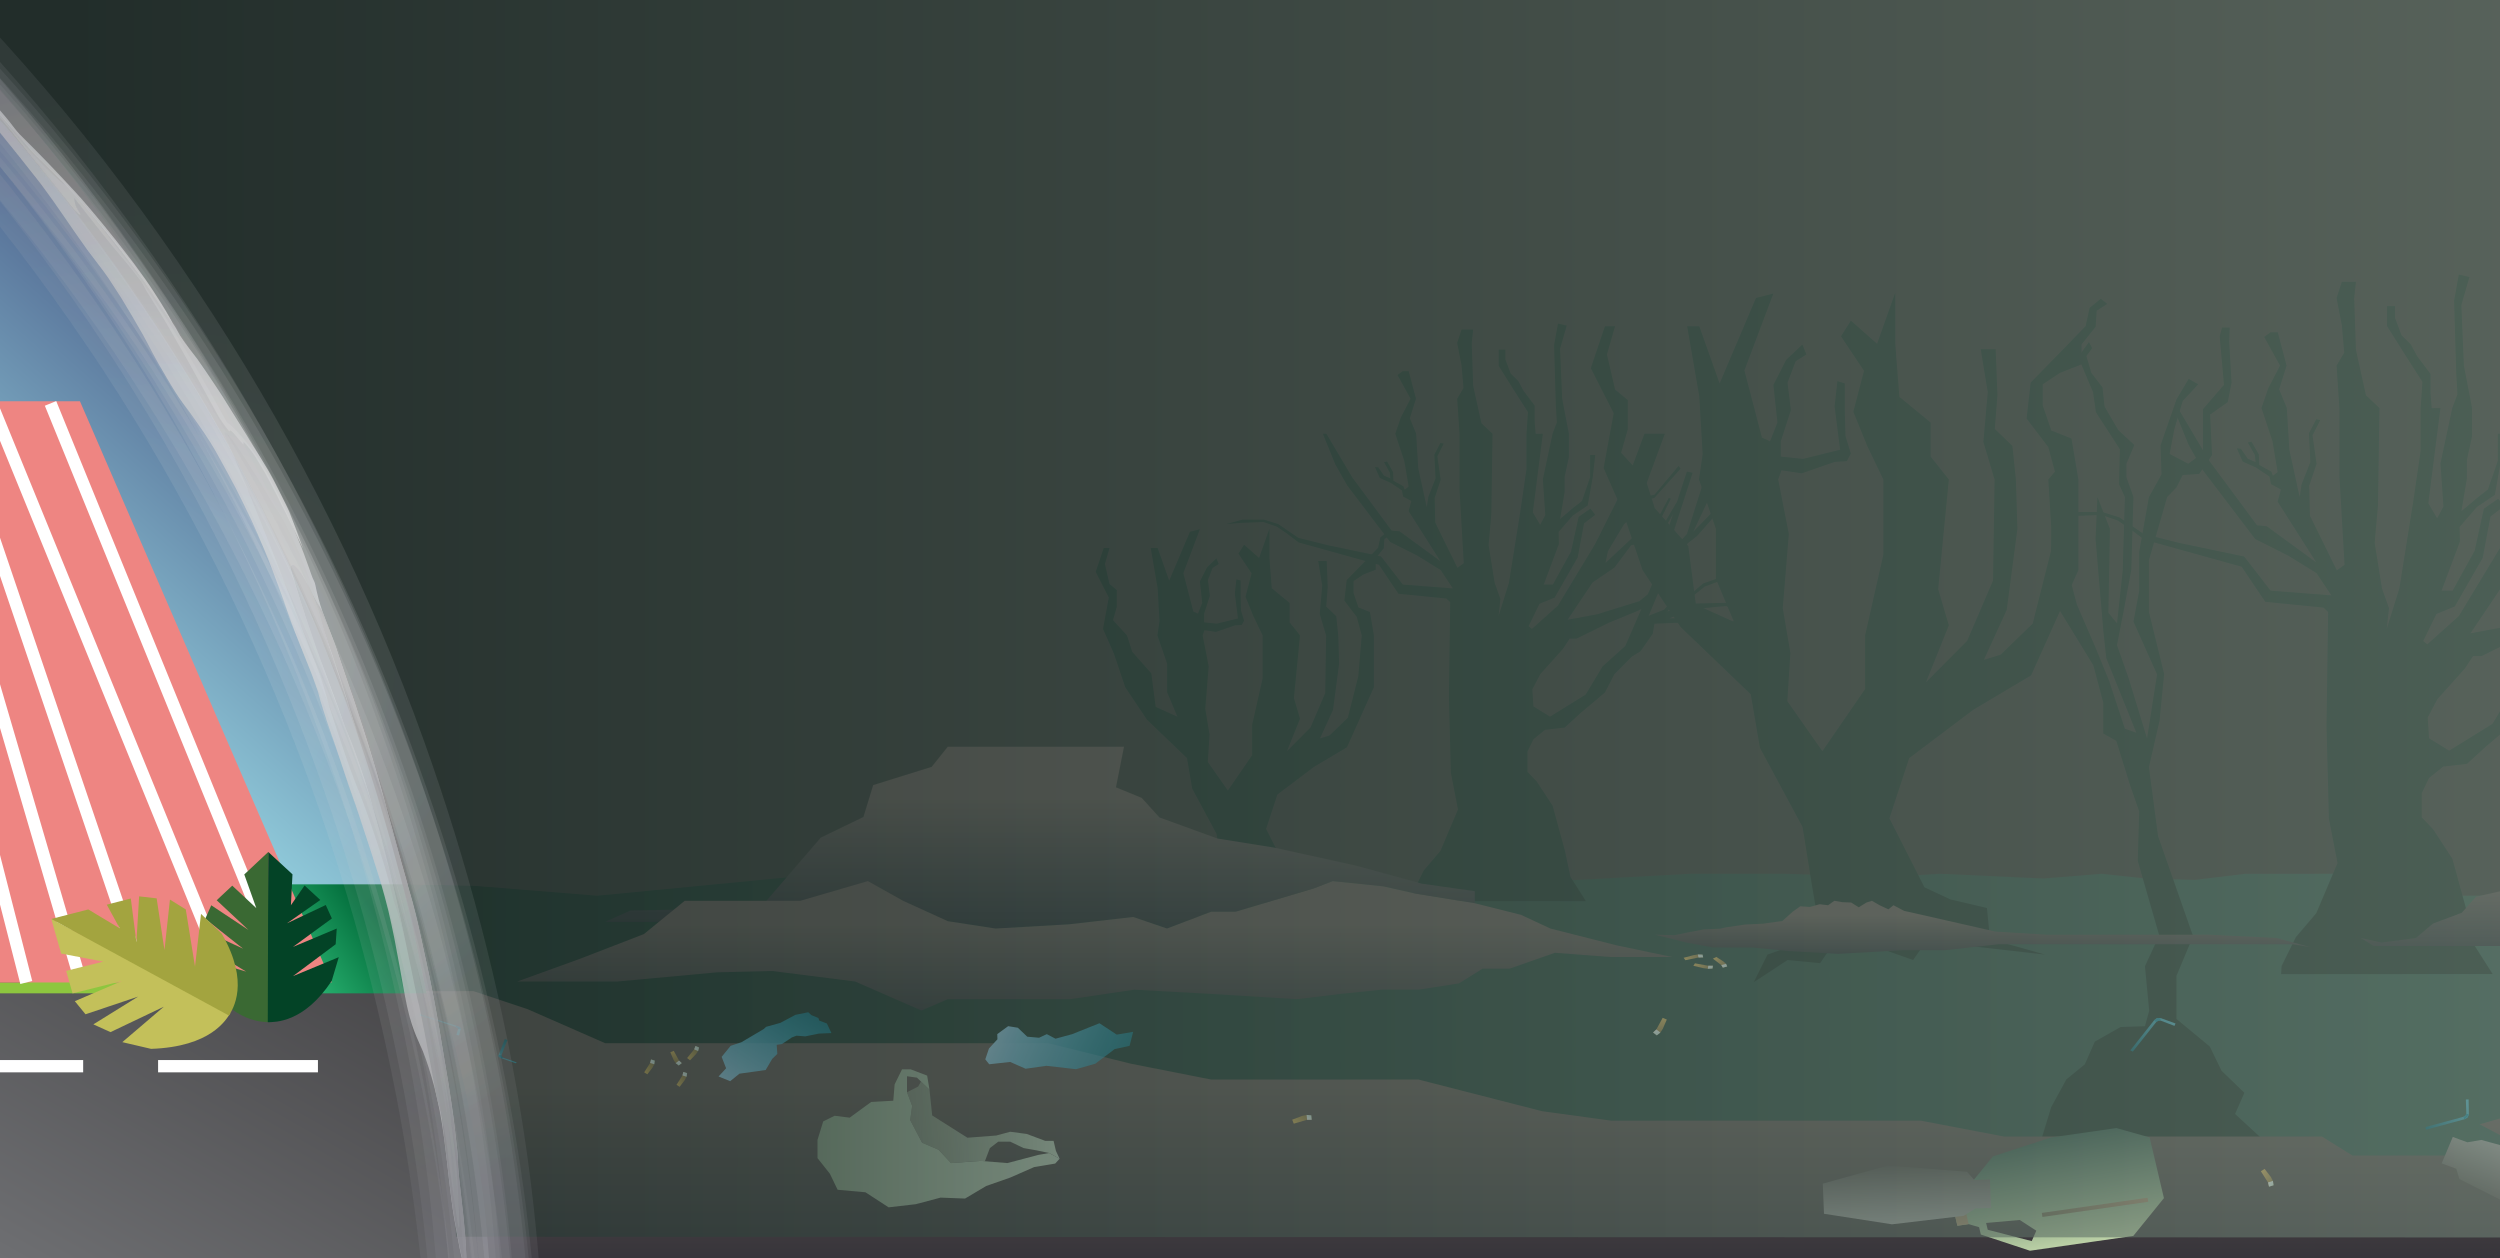 <svg width="610" height="307" viewBox="0 0 610 307" fill="none" xmlns="http://www.w3.org/2000/svg">
<rect x="0" y="0" width="610" height="307" fill="#333333" stroke="none"/>
<g clip-path="url(#clip0)">
<path d="M111.703 309.897C109.914 262.357 98.812 163.957 28.116 64.882C9.439 38.706 -11.077 15.735 -32.502 -4.418H-230.05V309.894L111.7 309.533" fill="url(#paint0_linear)"/>
<path d="M1346.84 310.141V192.852L1339.68 198.931L1327.28 208.323L1307.8 215.505L1292.44 222.135L1273.55 227.66L1246.38 229.317L1219.81 227.107L1213.9 223.241L1187.92 228.767L1179.06 229.873L1156.03 226.557L1140.68 227.11L1128.87 227.663L1109.42 226.522L1068.22 214.938H1024.61L1006.43 219.747H977.351L935.785 217.334L904.341 213.205H877.384L863.973 215.269L843.694 217.334H828.574L809.698 215.269H786.043L772.426 220.021L745.286 223.893L722.026 218.551L701.152 216.152L674.911 216.926L657.433 218.551H645.689H627.159H618.256H609.31H596.188L578.296 213.208H567.56H547.879L535.556 214.699L523.517 214.358L512.788 213.208L498.655 214.358L473.269 213.208L459.662 214.018L435.583 213.208H412.292L354.193 216.396L327.763 213.208H312.661L265.914 216.157L230.207 218.554L201.048 213.211L145.703 218.554L115.945 216.157L98.056 215.77H98.053C107.951 254.591 110.87 287.574 111.745 309.783L1346.84 310.141Z" fill="url(#paint1_linear)"/>
<path d="M507.123 116.992V139.128L495.597 164.782L481.467 173.193L465.854 184.969L461.02 199.679L469.572 216.512L475.892 219.455L484.815 221.559L485.557 229.129L498.943 232.914L479.05 230.657L470.201 229.373L466.797 234.25L455.904 230.4H447.281L444.104 235.02L436.163 234.25L427.93 239.642L431.276 232.914L437.224 230.81L443.918 226.604L442.058 215.67L439.828 201.791L429.418 182.446L427.186 169.408L410.085 153.007L400.789 139.128L395.957 124.83L391.275 114.196L393.742 100.807L388.153 89.833L391.604 79.605H394.071L392.098 86.486L394.071 95.042L397.195 97.645V104.711L395.551 110.477L401.533 116.992L403.763 123.988L411.943 133.241L413.803 147.539L423.097 151.744L418.672 141.231V129.035L414.547 116.992L415.443 110.848L414.622 96.714L411.663 79.605H414.622L419.586 93.554L428.463 72.699L432.706 71.608L425.636 90.392L429.911 106.758L431.883 107.686L433.692 103.107L432.706 93.926L435.83 87.789L439.776 84.07L440.762 86.486L438.132 88.161L436.159 93.367L436.98 100.061L434.515 107.686V111.407L439.939 111.964L448.981 109.733L447.638 99.133L448.324 92.995L450.133 93.554V100.061L450.298 106.386L451.613 110.664L450.627 112.523L447.638 112.708L439.61 115.498L434.679 114.754L433.878 116.992L436.482 130.296L434.994 148.38L436.854 159.314L436.11 171.092L444.66 183.288L455.072 168.146V155.108L459.532 135.343V116.992L455.63 108.87L452.209 100.467L454.818 90.475L449.197 82.072L451.613 78.23L454.076 80.413L458.005 83.889L462.448 71.389V83.889L463.451 96.833L471.08 103.107L471.078 111.422L475.52 116.992L472.918 143.754L475.52 152.586L469.944 166.465L479.981 156.371L486.301 141.652L486.673 116.992L483.938 107.831L485.013 95.669L483.292 85.209H486.948L487.378 96.398L486.733 104.669L491.034 108.804L491.879 116.992L492.251 129.035L489.647 148.801L484.071 160.997L488.161 159.735L495.969 152.165L500.429 134.501L501.917 116.992L499.779 109.087L494.489 102.125L495.473 93.357L503.225 85.421L508.887 79.575L509.871 75.121L512.579 72.892L514.177 74.145L511.594 75.816L511.348 79.713L507.903 84.029V88.902L502.61 90.989L498.426 93.773V98.924L500.517 105.049L505.44 106.998L507.123 116.992Z" fill="#162B26"/>
<path d="M335.235 155.04V167.68L328.659 182.329L320.596 187.132L311.687 193.856L308.929 202.255L313.809 211.867L317.415 213.548L322.507 214.749L322.93 219.072L330.568 221.233L319.217 219.944L314.168 219.211L312.225 221.996L306.01 219.797H301.09L299.277 222.435L294.746 221.996L290.048 225.075L291.957 221.233L295.351 220.031L299.171 217.63L298.109 211.387L296.837 203.461L290.897 192.415L289.624 184.97L279.865 175.605L274.561 167.68L271.804 159.515L269.133 153.443L270.54 145.798L267.351 139.532L269.32 133.691H270.728L269.602 137.621L270.728 142.506L272.511 143.993V148.027L271.573 151.319L274.986 155.04L276.258 159.035L280.926 164.318L281.987 172.483L287.29 174.884L284.765 168.881V161.917L282.411 155.04L282.923 151.532L282.454 143.461L280.766 133.691H282.454L285.287 141.657L290.352 129.748L292.773 129.125L288.739 139.851L291.178 149.196L292.304 149.726L293.336 147.111L292.773 141.869L294.556 138.364L296.807 136.241L297.37 137.621L295.869 138.577L294.743 141.55L295.212 145.372L293.805 149.726V151.851L296.9 152.169L302.06 150.895L301.293 144.842L301.684 141.337L302.717 141.657V145.372L302.811 148.984L303.562 151.426L302.999 152.488L301.293 152.594L296.713 154.187L293.899 153.762L293.442 155.04L294.928 162.636L294.079 172.963L295.14 179.206L294.716 185.932L299.594 192.896L305.535 184.25V176.805L308.08 165.518V155.04L305.853 150.402L303.901 145.604L305.39 139.898L302.183 135.1L303.562 132.906L304.967 134.153L307.209 136.138L309.744 129V136.138L310.316 143.529L314.669 147.111L314.668 151.859L317.202 155.04L315.718 170.321L317.202 175.365L314.021 183.29L319.748 177.526L323.355 169.121L323.567 155.04L322.006 149.809L322.619 142.864L321.637 136.891H323.723L323.969 143.28L323.601 148.003L326.055 150.364L326.537 155.04L326.75 161.917L325.264 173.203L322.082 180.168L324.416 179.447L328.871 175.124L331.416 165.038L332.265 155.04L331.045 150.526L328.026 146.551L328.588 141.544L333.011 137.013L336.242 133.674L336.804 131.131L338.348 129.858L339.261 130.574L337.787 131.528L337.646 133.753L335.68 136.218V139L332.66 140.192L330.273 141.782V144.723L331.466 148.22L334.275 149.333L335.235 155.04Z" fill="#162B26"/>
<path d="M528.795 121.267L524.34 136.685V149.31L528.053 164.459L526.939 175.821L524.34 187.185L526.567 204.008L535.109 228.427L531.059 238.106V248.626L539.194 255.361L542.053 261.256L547.638 266.648L545.363 271.805L554.258 280.011L563.567 286.748L575.298 293.991L580.16 299.805L603.394 306.699H461.769L467.918 302.197L474.039 296.385L482.1 291.939L489.714 286.748L492.197 282.355L498.198 277.666L500.489 270.164L504.196 263.365L508.692 259.693L511.137 254.153L517.42 250.593L523.37 250.395L524.402 246.636L523.37 235.757L526.847 228.239L521.61 210.043L521.959 197.975L519.69 191.449L516.373 180.767L513.2 178.985V171.47L510.788 162.371L500.489 145.556V128.544L499.787 116.993L502.442 113.863L503.981 137.05L506.773 147.534L511.312 158.018L514.628 166.128L518.469 177.799L521.261 178.787L513.93 160.591L513.2 153.865L511.312 131.513L511.773 121.267L514.825 129.029L514.453 149.512L516.547 152.085L517.945 139.226L518.469 121.267L517.046 118.171L517.247 109.608L511.404 100.589L510.698 95.679L507.071 87.116L509.691 83.462L510.498 84.947L509.086 86.888L510.297 90.999L513.016 94.537L513.52 99.218L516.845 104.927L520.773 108.581L518.859 113.148V116.459L520.563 121.267L520.039 139.028L518.469 147.534L516.547 157.424L519.341 165.337L523.878 180.174L526.321 164.546L520.563 151.689L521.959 144.172V134.677L524.34 121.267L527.408 115.779L527.175 108.659L531.059 97.455L534.037 92.447L536.364 93.765L532.581 97.85L530.549 104.706L529.386 110.769L533.921 113.142L537.527 110.505V99.828L542.646 93.897L541.599 82.033L542.181 79.924H544.041L543.924 83.352L544.506 93.37L543.575 98.114L539.273 101.146L539.738 111.033L536.597 115.647L532.581 115.911L531.059 118.941L528.795 121.267Z" fill="#162B26"/>
<path d="M602.018 222.812L603.66 230.527L608.211 237.672L556.587 237.691L556.717 235.684L560.2 228.657L565.175 222.812L570.356 210.586L568.245 199.723L567.669 177.127L568.054 149.318L566.918 148.254L552.739 146.852L546.959 138.28L523.21 131.686L519.434 128.837L516.695 126.992L512.772 125.65L506.181 125.902L501.746 126.249L506.59 124.93H512.958L517.174 126.249L523.092 130.312L532.062 132.545L547.578 135.795L554.037 144.123L568.836 145.265L565.249 139.858L558.343 135.592L550.27 131.53L537.533 114.774L534.036 108.58L530.358 99.559H531.41L539.058 112.438L550.719 128.178L553.051 128.383L565.158 137.217L555.741 122.413L556.548 119.445L554.126 118.125L553.768 116.298L550.449 114.063L547.22 112.641L545.785 109.392L546.771 109.493L548.467 111.931L550.359 112.743L550.18 111.017L548.467 107.97L549.373 107.767L551.166 110.914L551.256 113.453L554.216 115.078L554.575 116.093L555.741 115.179L554.485 107.666L551.794 99.559L553.451 94.74L556.33 89.21L552.449 82.202L554.005 81.074H555.776L557.929 89.21L556.109 94.99L557.983 99.559L558.611 109.797L561.122 121.273L561.571 118.227L563.724 112.743L563.365 105.735L565.158 102.282L566.146 102.486L564.261 106.243L565.249 113.149L563.454 118.531L563.633 125.844L570.181 139.146L572.064 137.827L570.809 116.093V99.559L570.118 89.21L571.986 86.054L571.411 79.387L570.118 72.721L571.411 68.766L574.858 68.766L574.427 72.721L574.858 85.403L577.299 96.46L580.586 99.559L580.227 123.406L579.419 132.444L581.213 143.614L582.918 148.388L582.379 153.365L585.429 143.614L588.747 122.898L590.631 110V99.559L591.068 93.161L586.948 86.74L582.412 79.517V74.701H584.397V77.59L585.956 81.763L588.224 84.011L589.784 86.901L593.044 91.235V95.73L593.338 99.582L595.474 99.559L592.514 122.796L594.667 126.461L596.192 123.609L595.474 113.048L598.345 99.559L599.616 96.21L599.318 91.198L598.798 73.374L599.945 67L602.551 67.589L600.57 74.436L601.196 89.21L603.188 99.559V106.446L601.933 112.235V116.703L600.587 124.725L604.444 121.477L607.044 119.445L609.466 112.438V105.838H610.991L610.273 112.235L608.748 120.766L604.354 123.71L600.138 128.585L600.228 132.139L595.743 144.123H598.434L603.816 134.374L606.058 124.117L609.557 121.68L610.991 123.507L607.672 126.046L605.79 136.101L598.973 147.981L594.488 149.809L591.259 156.41L592.246 157.223L599.959 150.317L610.991 132.067L620.499 113.108L625.547 99.559H631.581L626.532 113.247L624.069 119.8L626.04 118.125L628.502 117.568L635.643 109.064L636.249 109.9L628.416 118.578L626.417 119.05L624.085 121.881L619.503 126.314L614.755 134.236L614.005 137.727L622.502 129.803H624.669L629.25 125.086L632.749 118.485L633.357 118.781L629.755 126.004L624.869 130.489L630.99 126.761L635.054 119.83L635.651 120.432L631.604 127.497L624.52 131.826L621.598 132.526L616.674 139.113L610.23 143.47L602.8 154.518L611.573 152.896L624.014 149.044L627.148 146.511L628.311 146.815L628.132 149.348L623.835 151.781L614.975 155.43L605.486 160.091H603.427L601.429 163.118L594.713 170.602L592.367 175.068L592.688 180.138L597.591 183.156L608.145 176.638L613.156 168.308L619.872 162.274L628.081 143.443L632.132 135.477L632.772 127.028L638.102 110.732L639.807 111.095L634.371 127.873L633.518 134.149L638.102 129.2L644.391 109.405L646.631 111.215L645.138 117.612L640.021 128.476L645.565 122.803L648.763 114.234L650.043 114.958L646.844 123.286L641.087 129.805L638.315 131.976L636.503 135.839L631.492 142.116L626.802 153.341L631.386 151.531L634.798 147.547L638.955 147.186L642.899 143.806L652.494 140.426V141.357L643.362 144.726L639.504 147.859L635.062 148.6L632.37 152.063L639.722 149.755L649.84 149.506L655.955 143.903L656.391 144.726L650.858 149.755L652.315 150.167L657.265 149.837L656.391 150.826L653.989 151.073L651.296 151.402L649.84 150.496L647.511 150.661L638.702 151.567L632.951 154.122L643.58 153.71L647.219 155.359L655.955 154.618V155.606L648.529 156.182H646.564L643.435 155.112L628.511 155.688L628.002 158.656L624.362 163.848L621.815 165.415L616.62 170.656L613.861 176.009L606.572 182.143L601.943 186.382L596.13 187.05L592.684 189.839L590.91 193.52V199.431L593.668 202.33L598.373 209.5L602.018 222.812Z" fill="#162B26"/>
<path d="M381.85 207.605L383.204 213.975L386.956 219.875L344.394 219.891L344.502 218.234L347.373 212.431L351.474 207.605L355.746 197.51L354.006 188.54L353.531 169.882L353.848 146.92L352.911 146.041L341.222 144.883L336.456 137.805L316.876 132.361L313.764 130.008L311.506 128.485L308.271 127.377L302.837 127.585L299.18 127.871L303.174 126.782H308.424L311.9 127.871L316.78 131.226L324.175 133.07L336.967 135.753L342.292 142.63L354.493 143.573L351.536 139.108L345.842 135.586L339.186 132.232L328.685 118.396L325.802 113.281L322.77 105.833H323.637L329.942 116.467L339.556 129.464L341.479 129.633L351.461 136.928L343.696 124.704L344.362 122.253L342.366 121.163L342.07 119.654L339.334 117.809L336.672 116.635L335.488 113.952L336.302 114.036L337.699 116.049L339.26 116.72L339.112 115.294L337.699 112.778L338.447 112.61L339.925 115.209L339.999 117.305L342.439 118.647L342.736 119.486L343.696 118.731L342.661 112.527L340.443 105.833L341.809 101.854L344.182 97.288L340.983 91.501L342.265 90.57H343.725L345.5 97.288L344 102.06L345.545 105.833L346.063 114.287L348.133 123.762L348.503 121.247L350.278 116.72L349.982 110.932L351.461 108.081L352.275 108.25L350.721 111.352L351.536 117.054L350.056 121.498L350.203 127.536L355.602 138.521L357.154 137.431L356.12 119.486V105.833L355.55 97.288L357.09 94.681L356.616 89.177L355.55 83.672L356.616 80.407L359.458 80.407L359.102 83.672L359.458 94.144L361.47 103.274L364.18 105.833L363.884 125.524L363.218 132.986L364.697 142.21L366.103 146.152L365.659 150.261L368.173 142.21L370.909 125.104L372.462 114.454V105.833L372.822 100.55L369.426 95.248L365.685 89.284V85.307H367.322V87.692L368.608 91.139L370.477 92.994L371.763 95.381L374.452 98.959V102.671L374.694 105.852L376.455 105.833L374.015 125.02L375.789 128.047L377.047 125.691L376.455 116.971L378.821 105.833L379.87 103.067L379.624 98.929L379.195 84.211L380.141 78.948L382.289 79.435L380.656 85.089L381.172 97.288L382.814 105.833V111.52L381.78 116.3V119.989L380.67 126.613L383.85 123.931L385.994 122.253L387.99 116.467V111.017H389.247L388.656 116.3L387.399 123.344L383.776 125.775L380.3 129.8L380.374 132.735L376.676 142.63H378.895L383.332 134.58L385.181 126.111L388.065 124.098L389.247 125.607L386.512 127.704L384.959 136.006L379.339 145.816L375.642 147.325L372.98 152.776L373.793 153.447L380.152 147.745L389.247 132.675L397.086 117.02L401.249 105.833H406.223L402.061 117.135L400.03 122.546L401.655 121.163L403.684 120.703L409.572 113.681L410.071 114.372L403.614 121.538L401.966 121.927L400.043 124.264L396.265 127.925L392.351 134.467L391.733 137.349L398.738 130.806H400.524L404.301 126.911L407.186 121.46L407.688 121.705L404.718 127.669L400.689 131.372L405.736 128.294L409.086 122.571L409.579 123.068L406.242 128.902L400.402 132.476L397.993 133.054L393.933 138.493L388.62 142.091L382.495 151.213L389.727 149.874L399.985 146.693L402.568 144.602L403.528 144.853L403.38 146.944L399.837 148.953L392.532 151.966L384.709 155.815H383.011L381.365 158.315L375.828 164.494L373.893 168.182L374.158 172.368L378.2 174.86L386.902 169.478L391.033 162.6L396.57 157.618L403.337 142.069L406.677 135.491L407.205 128.515L411.599 115.059L413.005 115.358L408.524 129.212L407.82 134.395L411.599 130.308L416.785 113.963L418.631 115.457L417.401 120.74L413.182 129.71L417.752 125.025L420.389 117.95L421.444 118.548L418.806 125.424L414.061 130.807L411.775 132.6L410.281 135.79L406.15 140.973L402.283 150.241L406.062 148.747L408.875 145.457L412.303 145.159L415.554 142.368L423.465 139.578V140.347L415.936 143.128L412.755 145.715L409.093 146.327L406.873 149.186L412.935 147.281L421.277 147.075L426.318 142.448L426.678 143.128L422.116 147.281L423.317 147.621L427.399 147.349L426.678 148.165L424.698 148.369L422.477 148.641L421.277 147.893L419.357 148.029L412.094 148.777L407.353 150.886L416.116 150.546L419.116 151.908L426.318 151.296V152.112L420.196 152.588H418.576L415.996 151.704L403.692 152.18L403.273 154.631L400.272 158.918L398.172 160.211L393.888 164.539L391.614 168.959L385.604 174.024L381.788 177.524L376.996 178.076L374.154 180.379L372.692 183.418V188.299L374.966 190.692L378.845 196.613L381.85 207.605Z" fill="#162B26"/>
<path d="M231.258 224.761L242.924 226.563L260.807 225.532L276.491 223.734L284.746 226.563L295.553 222.445H301.528L320.512 216.785L325.189 214.983L337.571 216.27L345.55 218.071L359.851 220.387V217.448L346.894 215.612L330.794 211.206L310.77 206.8L297.028 204.597L282.895 199.455L278.575 194.683L272.293 192.11L274.256 182.198H231.258L227.328 187.111L213.058 191.56L210.68 199.345L200.275 204.379L186.897 219.916L172.032 221.863L153.897 222.142L147.655 224.921H158.954H186.897L204.734 224.645L219.897 222.419L231.258 224.761Z" fill="url(#paint2_linear)"/>
<path d="M231.259 243.802H261.085L276.765 241.485L295.554 242.516L316.471 243.802L327.116 242.516L337.021 241.485H346.101L356.005 239.943L361.781 236.34H368.384L379.39 232.482L392.873 233.509H398.649H408.003L394.523 230.68L378.289 226.563L371.138 223.219L359.852 220.387L345.55 218.071L337.571 216.27L325.19 214.983L320.513 216.785L301.528 222.445H295.554L284.746 226.563L276.491 223.734L260.808 225.532L242.925 226.563L231.259 224.761L220.355 219.794L211.761 214.983L195.259 219.794H178.76H167.07L157.103 227.922L141.289 234.03L126.163 239.495H150.568L174.977 237.245L188.385 236.925L208.667 239.495L224.824 246.569L231.259 243.802Z" fill="url(#paint3_linear)"/>
<path d="M403.877 228.07L411.351 229.959L417.876 231.178H427.607L436.503 232.065L448.49 232.732L464.506 231.844H474.709L487.641 230.401H509.71H516.472H544.512H559.376L563.789 231.114L555.431 228.859L538.954 228.07H513.469H499.416L486.836 227.296L475.4 224.697L464.618 222.253L462.004 220.876L460.769 221.877L458.628 220.876L456.754 219.794L455.416 220.21L453.543 221.377L451.673 220.21L449.532 220.128L447.568 219.794L446.053 220.876L443.999 220.629L441.594 221.295L439.273 221.127L437.399 222.462L434.904 224.715L430.177 225.381L425.836 225.585L421.187 226.263L419.666 226.612L415.776 226.772L411.973 227.482L408.591 228.195L403.877 228.07Z" fill="url(#paint4_linear)"/>
<path d="M576.016 228.867L579.156 230.825H585.133H597.842H606.813H616.531L627.446 228.867L631.184 226.769L642.097 225.931L649.422 226.911L657.646 225.931L667.662 224.674L672.747 223.835L668.559 222.156L662.88 221.458L658.99 222.436L654.805 222.855L648.376 217.262L653.009 212.789L654.058 206.777H644.639H619.073L620.567 210.272L616.531 212.509L611.598 217.122L604.121 218.801L600.683 222.715L593.656 225.34L589.471 228.867L581.097 229.987L576.016 228.867Z" fill="url(#paint5_linear)"/>
<path d="M103.833 241.855C109.092 269.201 110.956 292.455 111.625 309.421H111.656L231.259 309.782H233.655L624.007 309.421L629.394 308.266L637.123 304.762H650.709H654.692L661.955 301.695H669.451L674.371 299.725L683.507 297.754H693.11H701.543H709.742L704.822 296.003L694.75 293.593H685.147H678.121H668.518H661.022H652.122L654.698 290.089L663.598 287.68H674.601L679.521 286.804L676.008 284.394H678.818H685.61L689.124 282.861L692.637 283.3H699.196L705.989 284.394H713.252L724.495 283.3L731.521 279.575L737.611 276.947L742.294 276.071L738.781 274.977L743.231 273.662L757.05 273.223H768.762L785.158 273.004L801.554 271.689L812.094 271.471L806.004 271.031L797.104 269.498L779.535 265.994H773.679H762.203L758.69 263.584L762.673 260.517L768.762 259.423L774.852 258.329L779.535 256.577L764.543 255.701L752.597 255.919H738.308L726.128 256.577L716.992 256.795L711.37 258.547L717.693 259.862H722.612L720.036 262.49L711.836 264.242L698.484 264.46L683.258 264.242L674.592 264.024L665.222 265.994L656.79 266.433L660.303 268.24L666.392 271.252L657.96 271.692L642.967 271.252L631.724 271.692L617.672 271.474L610.409 272.789L605.023 274.323L609.942 276.95L624.231 278.702L621.185 281.944H602.063H591.745H581.426H573.995L566.565 277.311H554.18H537.669H514.966H488.961L468.734 273.45H438.6H415.486H393.197L376.272 271.133L346.138 263.413H316.455H295.541L275.968 259.551L255.742 254.534H231.243H217.629H175.901H147.643L128.68 246.211L115.502 241.834H103.97" fill="url(#paint6_linear)"/>
<path d="M98.174 215.773H-231.807L-232 309.897L111.672 309.897H111.703C110.873 287.812 108.038 254.764 98.174 215.773Z" fill="url(#paint7_linear)"/>
<path d="M107.214 242.378H-230.05V309.897H119.455H119.504C118.507 293.036 115.667 269.775 107.449 242.352" fill="url(#paint8_linear)"/>
<path d="M77.577 260.153H38.575" stroke="white" stroke-width="3" stroke-miterlimit="10"/>
<path d="M20.293 260.153H-18.953" stroke="white" stroke-width="3" stroke-miterlimit="10"/>
<path d="M-4.474 163.306C-17.976 169.263 -45.219 181.212 -46.168 181.369L-32.99 239.727H6.124L-4.474 163.306Z" fill="#975B5E"/>
<path d="M-11.796 239.727C-21.371 192.887 -40.76 98.95 -41.706 97.908H19.508L80.965 239.727H-11.796Z" fill="#EE8582"/>
<path d="M-2.106 98.429L55.604 239.727M-21.626 98.429L19.748 239.727M12.329 98.429L69.918 239.727M-29.716 98.429L6.411 239.727M-12.701 98.429L35.241 239.727" stroke="white" stroke-width="3"/>
<path d="M12.507 224.225L14.928 232.673L25.187 234.629L16.138 236.896L17.709 242.387L29.699 239.384L18.254 244.29L20.865 247.483L33.694 243.173L22.782 249.945L26.964 251.839L39.977 245.635L29.845 254.283L36.862 255.922C51.512 255.418 55.168 248.783 56.195 247.229L12.507 224.225Z" fill="#C3C05A"/>
<path d="M65.458 207.885L59.602 213.362L62.54 221.589L56.675 216.1L52.869 219.659L60.642 226.929L51.55 220.89L50.087 224.179L59.301 231.474L48.917 226.646L49.213 230.485L60.063 237.073L48.482 233.639L50.246 239.396C57.141 249.68 64.204 249.365 65.934 249.415L65.458 207.885Z" fill="#3A6933"/>
<path d="M12.513 224.225L21.54 221.9L29.207 226.51L26.052 220.739L31.917 219.229L33.28 229.9L33.949 218.708L38.222 219.197L40.129 231.812L41.467 219.496L45.332 221.906L47.582 235.834L49.05 222.991L54.113 227.819C61.062 239.879 56.786 246.185 55.871 247.8L12.513 224.225Z" fill="#A3A43F"/>
<path d="M65.462 207.888L71.365 213.333L70.982 220.876L74.318 216.057L78.155 219.595L70.008 225.296L79.487 220.821L80.977 224.1L71.477 231.052L82.169 226.559L81.905 230.401L71.477 238.182L82.661 233.546L80.943 239.317C74.131 249.642 67.065 249.365 65.335 249.424L65.462 207.888Z" fill="#034326"/>
<path d="M501.894 285.514L501.524 284.516L499.467 281.981L500.313 281.315L502.065 283.131L502.672 284.012L502.958 285.054L501.894 285.514Z" fill="url(#paint9_linear)"/>
<path d="M501.528 284.516L501.898 285.514L502.959 285.054L502.673 284.012L501.528 284.516Z" fill="url(#paint10_linear)"/>
<path d="M553.636 289.547L553.39 288.517L551.654 285.782L552.575 285.208L554.094 287.196L554.592 288.139L554.75 289.204L553.636 289.547Z" fill="url(#paint11_linear)"/>
<path d="M553.394 288.517L553.64 289.547L554.751 289.204L554.592 288.139L553.394 288.517Z" fill="url(#paint12_linear)"/>
<path d="M602.338 268.257L602.406 271.965L602.074 272.692L601.308 273.106L591.926 275.649L591.839 275L601.062 272.503L601.604 272.168L601.778 271.68L601.666 268.281L602.338 268.257Z" fill="url(#paint13_linear)"/>
<path d="M601.72 271.854L602.364 272.058" stroke="#077E99" stroke-width="0.25" stroke-miterlimit="10"/>
<path d="M601.669 272.006L602.236 272.346" stroke="#077E99" stroke-width="0.25" stroke-miterlimit="10"/>
<path d="M601.585 272.186L602.078 272.692" stroke="#077E99" stroke-width="0.25" stroke-miterlimit="10"/>
<path d="M601.403 272.297L601.719 272.884" stroke="#077E99" stroke-width="0.25" stroke-miterlimit="10"/>
<path d="M601.209 272.416L601.389 273.062" stroke="#077E99" stroke-width="0.25" stroke-miterlimit="10"/>
<path d="M530.824 249.735L527.13 248.385L526.287 248.422L525.605 248.949L519.789 256.291L520.409 256.591L526.125 249.374L526.648 249.016L527.199 249.033L530.569 250.317L530.824 249.735Z" fill="url(#paint14_linear)"/>
<path d="M527 249.028L527.024 248.387" stroke="#077E99" stroke-width="0.25" stroke-miterlimit="10"/>
<path d="M526.831 249.022L526.691 248.405" stroke="#077E99" stroke-width="0.25" stroke-miterlimit="10"/>
<path d="M526.62 249.034L526.292 248.422" stroke="#077E99" stroke-width="0.25" stroke-miterlimit="10"/>
<path d="M526.445 249.153L525.975 248.67" stroke="#077E99" stroke-width="0.25" stroke-miterlimit="10"/>
<path d="M526.259 249.284L525.68 248.897" stroke="#077E99" stroke-width="0.25" stroke-miterlimit="10"/>
<path d="M477.604 299.081L476.48 294.305L478.419 291.806L486.264 282.162L500.5 277.526L516.395 275.244L524.516 277.535L527.999 292.341L520.527 301.56L495.309 305.18L483.32 301.223L482.9 299.433L480.354 298.688L477.604 299.081ZM485.003 300.059L495.742 302.829L496.859 300.288L492.817 297.672L484.614 298.403L485.003 300.059Z" fill="url(#paint15_linear)"/>
<path d="M480.355 298.685L478.668 291.503L476.481 294.302L477.604 299.081L480.355 298.685Z" fill="url(#paint16_linear)"/>
<path d="M498.278 296.444L524.09 292.74" stroke="url(#paint17_linear)" stroke-miterlimit="10"/>
<path d="M241.369 259.682L240.409 258.48L241.304 255.835L243.373 253.587L243.336 252.324L245.988 250.383L248.351 250.765L250.648 252.952L253.537 253.21L255.42 252.33L257.545 253.442L261.56 252.35L268.267 249.667L272.481 252.445L276.486 251.768L275.62 255.186L271.961 255.988L267.251 259.552L262.551 260.884L255.311 260.058L250.249 260.774L246.472 259.114L241.369 259.682Z" fill="url(#paint18_linear)"/>
<path d="M180.419 261.978L178.168 263.81L175.325 262.66L177.172 260.662L176.08 257.876L178.274 255.175L180.916 254.299L186.367 251.07L186.921 250.548L190.424 249.571L194.092 247.614L197.214 246.985L197.99 247.698L199.671 248.379L199.918 249.029L201.756 249.722L202.87 252.07L199.749 252.203L196.487 252.876L194.346 252.708L193.203 253.142L190.784 254.754L189.516 254.94L189.669 257.146L188.408 258.384L186.824 261.083L180.419 261.978Z" fill="url(#paint19_linear)"/>
<path d="M482.015 294.862L485.833 294.728L485.553 287.796L481.738 287.93L479.943 285.91L460.619 284.4L444.761 288.809L445.054 296.157L461.639 298.735L479.149 296.663L482.015 294.862Z" fill="url(#paint20_linear)"/>
<path d="M602.035 278.72L598.479 277.416L595.771 283.871L599.325 285.177L600.106 287.7L617.174 296.311L633.594 298.2L636.466 291.358L622.37 282.791L605.433 278.141L602.035 278.72Z" fill="url(#paint21_linear)"/>
<path d="M226.8 265.893L226.224 262.451L222.216 260.92H220.088L218.289 264.592L217.963 268.573L212.561 268.879L207.324 272.706L203.643 272.246L200.861 273.622L199.47 278.139V282.577L202.497 286.403L204.38 290.306L211.17 290.917L216.818 294.589L223.442 293.824L229.498 292.218L235.472 292.448L240.625 289.386L246.479 287.335L252.338 284.765L257.466 283.91L258.546 282.728L255.985 281.337L253.315 281.803L245.803 283.793L239.219 283.261L232.056 283.793L229.006 280.534L224.986 278.814L222.083 273.291L222.565 269.848L221.308 266.499V262.605L223.729 262.942L226.8 265.893Z" fill="url(#paint22_linear)"/>
<path d="M221.308 266.499L224.031 265.113L224.722 263.897L226.8 265.893L227.454 272.17L236.045 277.603L243.081 277.068L246.479 276.148L250.527 276.684L255.027 278.369H257.074L257.647 280.816L258.546 282.728L255.985 281.337L252.942 280.694L249.746 280.126L246.476 278.561H243.585L241.531 280.126L240.311 283.351L239.219 283.261L232.056 283.793L229.006 280.534L224.986 278.814L222.083 273.291L222.565 269.848L221.308 266.499Z" fill="url(#paint23_linear)"/>
<path d="M320.053 273.237L318.923 273.225L315.678 274.177L315.295 273.205L317.713 272.279L318.808 272.043L319.953 272.145L320.053 273.237Z" fill="url(#paint24_linear)"/>
<path d="M318.927 273.225L320.053 273.237L319.954 272.145L318.813 272.043L318.927 273.225Z" fill="url(#paint25_linear)"/>
<path d="M420.375 236.101L420.004 235.484L417.947 233.91L418.794 233.497L420.546 234.623L421.153 235.17L421.439 235.819L420.375 236.101Z" fill="url(#paint26_linear)"/>
<path d="M420.009 235.484L420.378 236.101L421.439 235.819L421.154 235.17L420.009 235.484Z" fill="url(#paint27_linear)"/>
<path d="M415.567 233.602L414.437 233.622L411.235 234.292L410.809 233.698L413.186 233.066L414.266 232.895L415.418 232.927L415.567 233.602Z" fill="url(#paint28_linear)"/>
<path d="M414.44 233.622L415.567 233.602L415.418 232.927L414.269 232.895L414.44 233.622Z" fill="url(#paint29_linear)"/>
<path d="M403.351 251.935L404.148 251.19L405.691 248.353L406.703 248.775L405.719 251.039L405.131 251.935L404.254 252.63L403.351 251.935Z" fill="url(#paint30_linear)"/>
<path d="M404.149 251.19L403.353 251.935L404.255 252.63L405.132 251.935L404.149 251.19Z" fill="url(#paint31_linear)"/>
<path d="M166.358 259.404L165.688 258.78L164.398 256.403L163.551 256.759L164.375 258.656L164.865 259.404L165.6 259.989L166.358 259.404Z" fill="url(#paint32_linear)"/>
<path d="M165.689 258.78L166.358 259.404L165.6 259.989L164.866 259.404L165.689 258.78Z" fill="url(#paint33_linear)"/>
<path d="M417.947 235.636L416.818 235.645L413.569 235.054L413.186 235.656L415.607 236.23L416.703 236.375L417.848 236.314L417.947 235.636Z" fill="url(#paint34_linear)"/>
<path d="M416.822 235.645L417.947 235.636L417.848 236.314L416.707 236.375L416.822 235.645Z" fill="url(#paint35_linear)"/>
<path d="M169.69 255.204L169.379 256.04L167.656 258.163L168.365 258.721L169.833 257.2L170.341 256.462L170.581 255.589L169.69 255.204Z" fill="url(#paint36_linear)"/>
<path d="M169.382 256.04L169.692 255.204L170.581 255.589L170.342 256.462L169.382 256.04Z" fill="url(#paint37_linear)"/>
<path d="M158.841 258.5L158.635 259.363L157.181 261.654L157.952 262.134L159.224 260.469L159.641 259.68L159.774 258.787L158.841 258.5Z" fill="url(#paint38_linear)"/>
<path d="M158.638 259.363L158.843 258.5L159.774 258.787L159.642 259.68L158.638 259.363Z" fill="url(#paint39_linear)"/>
<path d="M166.724 261.549L166.515 262.412L165.061 264.704L165.835 265.184L167.107 263.517L167.521 262.729L167.657 261.835L166.724 261.549Z" fill="url(#paint40_linear)"/>
<path d="M166.519 262.412L166.727 261.549L167.657 261.835L167.522 262.729L166.519 262.412Z" fill="url(#paint41_linear)"/>
<path d="M112.008 252.654L112.431 251.033L112.176 250.652L111.466 250.326L102.514 247.456L102.368 247.727L111.168 250.547L111.666 250.794L111.79 251.041L111.355 252.52L112.008 252.654Z" fill="url(#paint42_linear)"/>
<path d="M111.751 250.951L112.401 250.983" stroke="#077E99" stroke-width="0.25" stroke-miterlimit="10"/>
<path d="M111.712 250.876L112.3 250.832" stroke="#077E99" stroke-width="0.25" stroke-miterlimit="10"/>
<path d="M111.65 250.78L112.181 250.652" stroke="#077E99" stroke-width="0.25" stroke-miterlimit="10"/>
<path d="M111.481 250.698L111.846 250.497" stroke="#077E99" stroke-width="0.25" stroke-miterlimit="10"/>
<path d="M111.303 250.611L111.541 250.361" stroke="#077E99" stroke-width="0.25" stroke-miterlimit="10"/>
<path d="M125.831 259.434L122.274 258.203L121.72 257.848L121.649 257.464L123.161 253.567L123.811 253.759L122.327 257.586L122.414 257.874L122.809 258.095L126.092 259.21L125.831 259.434Z" fill="url(#paint43_linear)"/>
<path d="M122.666 258.017L122.207 258.157" stroke="#077E99" stroke-width="0.25" stroke-miterlimit="10"/>
<path d="M122.548 257.95L121.988 258.017" stroke="#077E99" stroke-width="0.25" stroke-miterlimit="10"/>
<path d="M122.411 257.86L121.723 257.848" stroke="#077E99" stroke-width="0.25" stroke-miterlimit="10"/>
<path d="M122.38 257.764L121.689 257.668" stroke="#077E99" stroke-width="0.25" stroke-miterlimit="10"/>
<path d="M122.348 257.662L121.659 257.502" stroke="#077E99" stroke-width="0.25" stroke-miterlimit="10"/>
<path opacity="0.6" d="M111.246 301.78C109.456 254.258 98.355 155.894 27.662 56.856C8.986 30.69 -11.53 7.728 -32.954 -12.418L1228.02 -12.415V302.141L111.246 301.78Z" fill="url(#paint44_linear)"/>
<g opacity="0.9">
<g opacity="0.9">
<path opacity="0.9" d="M15.929 45.16C16.287 45.345 17.242 46.385 18.518 47.855C19.153 48.592 19.872 49.435 20.618 50.344C21.356 51.261 22.137 52.231 22.921 53.207C24.496 55.159 26.014 57.183 27.271 58.807C27.903 59.617 28.441 60.343 28.874 60.924C29.306 61.502 29.633 61.932 29.82 62.158C30.635 63.195 31.674 64.598 32.869 66.262C33.464 67.095 34.102 67.993 34.774 68.937C35.427 69.892 36.093 70.912 36.79 71.963C38.178 74.069 39.647 76.325 41.137 78.625C42.562 80.96 44.013 83.336 45.419 85.639C45.771 86.217 46.116 86.789 46.462 87.356C46.807 87.922 47.146 88.482 47.46 89.046C48.101 90.167 48.727 91.256 49.328 92.299C50.526 94.384 51.618 96.292 52.542 97.907C53.432 99.539 54.166 100.875 54.686 101.801C55.206 102.728 55.514 103.242 55.551 103.236C55.635 102.978 57.188 104.52 58.974 106.544C60.707 108.592 62.652 111.133 63.601 112.782C64.18 113.793 64.765 114.798 65.313 115.817C65.851 116.84 66.383 117.859 66.9 118.878C67.936 120.914 68.938 122.936 69.877 124.925C70.78 126.932 71.633 128.904 72.432 130.821C72.834 131.779 73.219 132.723 73.59 133.65C73.966 134.576 74.287 135.502 74.617 136.397C75.933 139.94 75.977 140.509 76.742 142.028C76.885 142.342 77 142.995 77.255 144.16C77.508 145.328 77.921 146.998 78.715 149.327C78.995 150.125 79.319 150.979 79.664 151.853C79.838 152.292 80.016 152.733 80.193 153.181C80.364 153.628 80.535 154.081 80.706 154.528C81.391 156.32 82.054 158.08 82.496 159.553C82.726 160.264 83.04 161.162 83.404 162.21C83.756 163.259 84.157 164.455 84.593 165.75C85.038 167.043 85.514 168.434 86.009 169.877C86.133 170.237 86.261 170.601 86.385 170.966C86.504 171.335 86.625 171.707 86.746 172.079C86.989 172.825 87.235 173.577 87.478 174.33C87.969 175.837 88.464 177.347 88.943 178.817C89.189 179.549 89.41 180.278 89.625 180.989C89.843 181.701 90.054 182.395 90.26 183.066C90.667 184.41 91.05 185.662 91.389 186.777C91.557 187.335 91.716 187.858 91.862 188.34C91.996 188.825 92.12 189.269 92.229 189.67C92.649 191.186 93.041 192.609 93.415 193.954C93.782 195.301 94.165 196.562 94.473 197.782C95.114 200.212 95.711 202.408 96.303 204.517C96.878 206.628 97.413 208.661 98.011 210.749C98.3 211.795 98.624 212.849 98.916 213.947C99.218 215.042 99.533 216.174 99.859 217.356C101.935 224.449 103.052 230.434 104.676 237.788C105.068 239.725 105.432 241.523 105.781 243.251C106.117 244.982 106.4 246.649 106.702 248.313C106.851 249.146 107.001 249.977 107.15 250.819C107.29 251.661 107.43 252.512 107.573 253.381C107.863 255.118 108.161 256.927 108.485 258.873C108.799 260.708 109.104 262.506 109.409 264.292C109.699 266.081 109.951 267.864 110.218 269.665C110.492 271.463 110.704 273.284 110.94 275.148C111.052 276.081 111.174 277.022 111.279 277.98C111.379 278.938 111.482 279.911 111.584 280.902C111.668 281.962 111.752 283.022 111.756 283.786C111.752 284.555 111.967 286.588 112.036 287.648C112.726 294.061 113.535 299.864 113.756 306.169C113.816 307.914 113.753 310.499 113.557 309.979C112.577 307.371 111.734 302.486 110.76 296.878C109.867 291.566 109.282 284.718 108.358 277.681C108.021 275.247 107.67 272.999 107.265 270.925C106.848 268.852 106.416 266.952 105.977 265.21C105.034 261.733 104.126 258.879 103.204 256.546C102.535 254.935 101.801 253.532 101.048 251.516C100.662 250.511 100.276 249.353 99.897 247.935C99.517 246.521 99.159 244.848 98.761 242.821C97.905 238.061 97.118 233.513 96.222 228.953C95.752 226.679 95.273 224.396 94.728 222.087C94.152 219.787 93.53 217.455 92.83 215.074C92.32 213.418 91.803 211.853 91.317 210.319C90.82 208.792 90.368 207.29 89.861 205.803C89.367 204.31 88.869 202.815 88.358 201.272C88.109 200.5 87.854 199.716 87.596 198.914C87.328 198.116 87.054 197.299 86.771 196.46C86.426 195.539 85.103 191.776 84.68 190.492C84.073 188.595 83.41 186.626 82.748 184.654C82.415 183.67 82.082 182.682 81.752 181.704C81.407 180.731 81.067 179.763 80.731 178.817C80.069 176.92 79.452 175.091 78.93 173.394C78.373 171.71 77.912 170.162 77.598 168.812C77.228 167.772 76.882 166.796 76.552 165.872C76.384 165.411 76.219 164.963 76.061 164.525C75.889 164.092 75.721 163.668 75.559 163.256C74.9 161.606 74.299 160.107 73.721 158.661C72.594 155.757 71.465 153.097 70.319 149.768C69.958 148.711 69.597 147.654 69.233 146.591C68.847 145.537 68.459 144.48 68.07 143.414C67.282 141.288 66.498 139.127 65.639 136.94C63.859 132.595 61.992 128.059 59.612 123.331C58.946 121.983 58.292 120.659 57.648 119.352C56.982 118.054 56.292 116.787 55.61 115.524C54.919 114.266 54.231 113.015 53.544 111.76C53.195 111.136 52.844 110.508 52.492 109.881C52.122 109.262 51.752 108.641 51.381 108.019C50.855 107.134 49.523 105.182 48.161 103.23C47.473 102.257 46.801 101.273 46.178 100.436C45.553 99.606 45.024 98.9 44.688 98.453C43.434 96.791 42.068 94.605 40.783 92.374C39.469 90.158 38.191 87.922 37.217 86.101C36.467 84.66 35.723 83.202 34.914 81.747C34.092 80.301 33.243 78.837 32.362 77.339C31.482 75.84 30.564 74.31 29.605 72.727C28.619 71.161 27.567 69.561 26.475 67.891C25.669 66.721 24.844 65.629 23.995 64.511C23.568 63.95 23.139 63.384 22.694 62.8C22.243 62.219 21.782 61.618 21.312 60.985C16.962 54.929 14.065 50.376 10.138 45.119C9.668 44.515 9.217 43.931 8.781 43.367C8.339 42.81 7.913 42.273 7.502 41.753C6.684 40.716 5.925 39.755 5.228 38.869C3.815 37.106 2.635 35.633 1.646 34.405C-0.342 31.954 -1.54 30.455 -2.262 29.517C-3.728 27.658 -3.283 28.047 -3.638 27.687C-5.281 25.826 -6.267 25.326 -8.424 23.087C-9.143 22.32 -9.84 21.545 -10.515 20.781C-11.196 20.026 -11.85 19.277 -12.466 18.559C-13.082 17.839 -13.658 17.148 -14.187 16.503C-14.719 15.861 -15.207 15.269 -15.63 14.734C-20.712 8.452 -27.216 0.942 -35.063 -5.848C-34.541 -5.485 -34.279 -5.407 -33.757 -4.933C-28.299 -0.141 -23.391 4.192 -18.54 8.743C-13.692 13.297 -8.894 18.069 -3.787 23.819C-2.851 24.966 -1.681 26.43 -0.504 27.78C1.59 30.197 3.46 32.395 5.271 34.629C6.886 36.528 9.239 38.991 11.358 41.056C13.464 43.144 15.316 44.831 15.929 45.16Z" fill="#C7C8CA"/>
<path opacity="0.9" d="M108.354 277.495C109.281 284.535 109.869 291.377 110.765 296.689C111.743 302.303 112.583 307.179 113.566 309.788C113.762 310.316 113.821 307.723 113.762 305.977C113.541 299.678 112.729 293.875 112.035 287.462C111.964 286.402 111.755 284.364 111.755 283.603C111.749 282.842 111.665 281.782 111.581 280.722C110.756 272.787 109.788 266.017 108.475 258.693C108.152 256.744 107.85 254.938 107.56 253.198C107.414 252.33 107.283 251.476 107.134 250.636C106.985 249.794 106.835 248.963 106.686 248.13C106.384 246.466 106.104 244.799 105.762 243.068C105.413 241.34 105.049 239.542 104.657 237.605C103.023 230.257 101.909 224.269 99.828 217.173C99.501 215.991 99.187 214.859 98.885 213.764C98.586 212.666 98.266 211.612 97.976 210.566C97.379 208.478 96.85 206.445 96.265 204.334C95.67 202.225 95.076 200.03 94.435 197.599C93.763 195.174 93.029 192.519 92.188 189.487C91.977 188.688 91.684 187.71 91.345 186.597C91.006 185.482 90.626 184.23 90.216 182.886C90.01 182.215 89.799 181.521 89.581 180.809C89.472 180.455 89.363 180.095 89.251 179.732C89.133 179.371 89.014 179.006 88.893 178.64C88.414 177.17 87.919 175.66 87.427 174.152C86.472 171.129 85.411 168.161 84.537 165.57C84.101 164.275 83.7 163.079 83.345 162.027C82.975 160.982 82.666 160.081 82.433 159.37C81.991 157.897 81.325 156.137 80.644 154.345C80.473 153.898 80.302 153.448 80.13 152.998C79.953 152.553 79.776 152.109 79.601 151.673C79.256 150.799 78.932 149.948 78.652 149.15C78.652 149.15 78.341 148.607 77.685 147.468C77.025 146.333 76.085 144.575 74.688 142.206C75.628 144.512 76.456 146.861 77.33 149.19L78.624 152.687C79.066 153.849 79.446 155.031 79.86 156.201C80.666 158.551 81.496 160.889 82.278 163.241L84.558 170.316C87.505 179.772 90.15 189.292 92.478 198.865C96.28 211.737 99.535 224.751 102.183 237.872C102.821 241.157 103.487 244.436 104.05 247.732L104.489 250.201L104.71 251.435L104.909 252.672L105.709 257.624C106.723 264.231 107.623 270.853 108.354 277.495Z" fill="#7D7E81"/>
<path opacity="0.9" d="M77.842 149.126C77.842 149.126 77.257 147.555 76.392 145.238C75.969 144.076 75.409 142.752 74.833 141.337C74.251 139.926 73.629 138.433 73.003 136.963C72.689 136.229 72.378 135.5 72.064 134.791C71.734 134.088 71.41 133.406 71.102 132.749C70.476 131.442 69.888 130.263 69.378 129.311C68.354 127.408 67.639 126.427 67.548 127.185C67.548 127.185 67.9 128.492 68.528 130.661C69.151 132.831 70.084 135.845 71.08 139.33C71.594 141.067 72.151 142.908 72.751 144.799C73.33 146.698 73.912 148.659 74.543 150.61C75.838 154.502 77.092 158.437 78.489 161.911C78.489 161.911 78.738 162.538 79.146 163.558C79.531 164.586 80.064 166.015 80.658 167.606C81.249 169.198 81.912 170.952 82.522 172.645C83.107 174.347 83.67 175.976 84.124 177.304C84.124 177.304 84.37 177.887 84.809 178.927C85.024 179.45 85.285 180.086 85.584 180.821C85.861 181.564 86.178 182.406 86.523 183.333C87.202 185.192 88.002 187.387 88.798 189.815C89.567 192.252 90.36 194.912 91.113 197.668C91.113 197.668 91.857 200.433 92.99 204.627C94.091 208.826 95.513 214.472 96.839 220.237C97.191 221.675 97.499 223.127 97.813 224.562C98.13 225.996 98.441 227.417 98.746 228.802C99.325 231.576 99.876 234.207 100.358 236.524C100.831 238.845 101.22 240.855 101.553 242.379C101.886 243.901 102.135 244.944 102.272 245.33C102.272 245.33 102.499 246.472 102.854 248.258C103.034 249.149 103.246 250.204 103.479 251.357C103.697 252.512 103.934 253.764 104.176 255.057C104.422 256.346 104.674 257.673 104.92 258.974C105.156 260.278 105.39 261.553 105.605 262.741C106.059 265.117 106.42 267.141 106.684 268.303C106.684 268.303 106.815 268.739 107.03 269.52C107.238 270.304 107.549 271.431 107.845 272.828C108.15 274.222 108.48 275.877 108.791 277.707C109.08 279.539 109.332 281.543 109.519 283.635C109.519 283.635 110.422 289.928 111.094 294.624C111.747 299.323 112.295 302.425 111.971 295.954C111.971 295.954 111.956 295.487 111.928 294.723C111.893 293.959 111.847 292.902 111.794 291.723C111.704 289.365 111.504 286.524 111.374 284.596C111.374 284.596 111.293 283.742 111.119 282.246C111.034 281.497 110.929 280.588 110.81 279.545C110.695 278.5 110.558 277.321 110.384 276.034C109.759 270.882 108.751 264.002 107.577 257.049C107.269 255.312 106.961 253.57 106.656 251.847C106.345 250.125 106 248.429 105.682 246.776C105.521 245.952 105.362 245.136 105.206 244.334C105.048 243.535 104.873 242.751 104.712 241.984C104.382 240.454 104.071 238.993 103.775 237.628C102.536 232.183 101.581 228.282 101.295 227.547C101.295 227.547 101.061 226.638 100.645 225.006C100.439 224.19 100.187 223.194 99.895 222.038C99.608 220.882 99.238 219.578 98.858 218.138C98.476 216.697 98.059 215.12 97.611 213.436C97.138 211.757 96.637 209.965 96.108 208.089C95.846 207.151 95.579 206.189 95.305 205.211C95.016 204.235 94.723 203.242 94.424 202.231C94.129 201.22 93.827 200.192 93.525 199.152C93.223 198.113 92.924 197.055 92.588 196.001C90.052 187.506 87.068 178.436 84.383 170.162C83.689 168.1 83.029 166.084 82.407 164.136C82.251 163.648 82.099 163.166 81.949 162.686C81.791 162.21 81.635 161.74 81.48 161.275C81.178 160.343 80.882 159.431 80.593 158.542C80.026 156.762 79.513 155.071 79.065 153.489C78.598 151.917 78.181 150.457 77.842 149.126Z" fill="#939598"/>
<path opacity="0.9" d="M77.905 148.136C77.905 148.136 77.582 147.096 77.018 145.403C76.875 144.979 76.719 144.517 76.552 144.018C76.371 143.524 76.175 142.996 75.97 142.438C75.553 141.323 75.083 140.094 74.572 138.802C74.062 137.509 73.511 136.15 72.929 134.777C72.326 133.412 71.678 132.038 71.022 130.693C69.696 128.01 68.346 125.436 66.918 123.441C66.918 123.441 66.015 121.916 64.727 119.738C64.073 118.655 63.342 117.4 62.533 116.117C61.715 114.836 60.856 113.509 60.025 112.242C56.736 107.154 53.628 103.169 55.271 106.994C55.271 106.994 55.47 107.462 55.84 108.333C56.198 109.21 56.721 110.491 57.386 112.112C58.062 113.724 58.877 115.675 59.81 117.9C60.7 120.142 61.709 122.651 62.816 125.358C63.093 126.035 63.38 126.723 63.666 127.426C63.94 128.132 64.22 128.852 64.503 129.584C65.076 131.042 65.67 132.54 66.273 134.08C66.582 134.846 66.89 135.622 67.204 136.406C67.521 137.187 67.808 137.992 68.119 138.793C68.738 140.396 69.367 142.029 70.004 143.681C70.328 144.506 70.655 145.334 70.981 146.167C71.296 147.004 71.61 147.846 71.927 148.691C72.565 150.378 73.213 152.074 73.875 153.77L74.373 155.043L74.849 156.323C75.17 157.177 75.49 158.028 75.811 158.882C76.458 160.584 77.115 162.277 77.781 163.953C77.781 163.953 78.891 166.86 80.354 172.43C80.354 172.43 80.429 172.66 80.566 173.072C80.699 173.488 80.889 174.086 81.126 174.823C81.602 176.299 82.271 178.329 83.033 180.554C83.425 181.66 83.789 182.833 84.188 184.001C84.583 185.168 84.987 186.342 85.398 187.469C86.232 189.719 86.997 191.822 87.704 193.385C87.704 193.385 88.127 194.514 88.808 196.332C89.509 198.148 90.355 200.683 91.31 203.465C93.208 209.033 95.184 215.684 96.093 219.813C96.093 219.813 96.236 220.226 96.476 220.914C96.715 221.603 97.023 222.575 97.35 223.696C97.677 224.818 98.031 226.084 98.352 227.365C98.672 228.645 98.962 229.941 99.127 231.12C99.127 231.12 99.093 230.94 99.03 230.6C98.965 230.26 98.881 229.761 98.747 229.125C98.486 227.852 98.112 226.032 97.661 223.827C96.74 219.421 95.39 213.505 93.837 207.444C93.47 205.925 93.04 204.406 92.63 202.896C92.213 201.386 91.802 199.884 91.397 198.415C90.554 195.484 89.689 192.691 88.921 190.184C88.13 187.681 87.355 185.488 86.739 183.742C86.114 182 85.625 180.71 85.277 180.057C85.277 180.057 84.773 178.826 83.945 176.644C83.136 174.458 81.975 171.33 80.578 167.56C79.249 163.77 77.585 159.37 75.991 154.558C75.139 152.17 74.289 149.684 73.468 147.128C73.262 146.489 73.06 145.848 72.855 145.2C72.643 144.558 72.428 143.913 72.214 143.266C71.79 141.97 71.377 140.661 70.975 139.342C70.975 139.342 70.804 137.643 71.595 137.884C71.99 138.006 72.624 138.61 73.642 140.164C74.152 140.939 74.756 141.953 75.475 143.26C75.842 143.91 76.215 144.642 76.611 145.458C77.015 146.254 77.445 147.152 77.905 148.136Z" fill="#ADAFB2"/>
<path opacity="0.9" d="M73.972 133.902C72.886 131.004 71.838 127.998 70.568 124.832C69.824 123.133 68.502 120.665 67.559 118.707C66.921 117.421 66.23 116.12 65.546 114.929C64.849 113.747 64.186 112.666 63.654 111.801C63.025 110.825 62.362 109.768 61.681 108.656C61.342 108.098 60.993 107.529 60.642 106.945C60.467 106.655 60.29 106.358 60.112 106.062C59.929 105.769 59.742 105.473 59.556 105.176C58.071 102.792 56.509 100.277 54.966 97.797C54.773 97.486 54.58 97.178 54.39 96.867C54.191 96.562 53.992 96.257 53.793 95.955C53.394 95.351 52.999 94.75 52.61 94.157C51.826 92.973 51.057 91.82 50.31 90.722C49.564 89.621 48.842 88.576 48.151 87.603C47.435 86.644 46.757 85.761 46.122 84.971C45.325 83.908 44.734 83.084 43.962 81.916C43.782 81.567 43.041 80.295 42.864 79.95C41.744 78.129 40.515 76.395 39.36 74.664C38.193 72.939 37.054 71.243 35.975 69.579C32.343 64.136 28.345 59.109 24.405 54.538C23.303 53.26 22.099 51.816 20.87 50.332C19.622 48.863 18.343 47.355 17.127 45.923C15.001 43.466 13.645 42.308 12.341 41.152C11.018 40.008 9.724 38.886 7.676 36.531C1.005 29.087 -4.344 22.074 -11.449 14.871C-12.497 13.837 -13.518 12.832 -14.517 11.845C-15.018 11.351 -15.513 10.863 -16.004 10.381C-16.502 9.902 -17 9.428 -17.492 8.955C-18.478 8.014 -19.455 7.079 -20.442 6.161C-21.437 5.249 -22.436 4.343 -23.451 3.443C-24.966 2.124 -26.587 0.742 -28.212 -0.696C-29.849 -2.128 -31.541 -3.568 -33.218 -4.994C-34.003 -5.653 -36.097 -7.117 -36.091 -7.007C-35.832 -6.603 -33.99 -5.012 -32.966 -3.943C-31.544 -2.485 -30.378 -1.492 -29.313 -0.641C-28.255 0.216 -27.294 0.925 -26.27 1.784C-23.709 3.997 -20.691 7.169 -17.706 10.155C-16.449 11.337 -15.472 12.248 -14.224 13.338C-12.472 14.819 -10.306 17.383 -8.138 19.837C-6.834 21.388 -5.378 22.893 -3.921 24.432C-2.474 25.98 -0.968 27.516 0.417 29.151C1.347 30.229 2.215 31.28 3.043 32.305C3.867 33.334 4.639 34.347 5.405 35.329C6.945 37.283 8.383 39.165 9.982 40.928C9.298 40.179 9.643 40.649 10.505 41.718C11.361 42.793 12.714 44.486 14.074 46.159C16.763 49.528 19.429 52.865 18.141 51.116C18.356 51.439 19.246 52.33 19.495 52.444C19.51 52.33 19.756 52.449 19.551 52.121C17.895 49.49 18.421 49.406 18.073 48.317C18.188 48.427 20.005 50.692 22.102 53.367C22.631 54.032 23.179 54.723 23.724 55.412C24.265 56.103 24.803 56.788 25.317 57.445C26.347 58.757 27.318 59.919 28.002 60.75C30.131 63.25 32.072 65.426 34.556 68.824C35.159 69.724 35.284 70.287 35.875 71.205C36.221 71.722 37.434 73.7 39.09 76.418C39.504 77.098 39.945 77.824 40.406 78.585C40.87 79.343 41.318 80.159 41.8 80.987C42.755 82.648 43.763 84.402 44.778 86.165C48.795 93.231 52.641 100.492 53.513 101.947C54.608 103.637 56.123 105.719 56.03 105.159C56.257 104.433 58.311 107.459 59.335 108.42C59.556 108.566 59.288 107.752 59.509 107.895C60.33 108.693 61.684 110.358 62.895 112.434C63.424 113.297 63.971 114.209 64.519 115.144C65.067 116.079 65.577 117.058 66.093 118.016C67.114 119.942 68.076 121.844 68.854 123.485L69.519 124.774L70.157 126.075L71.43 128.683L73.972 133.902Z" fill="#DCDDDE"/>
<path opacity="0.9" d="M32.798 64.467C31.811 63.186 29.03 59.478 26.002 55.798C25.625 55.336 25.252 54.871 24.875 54.413C24.496 53.957 24.116 53.504 23.746 53.059C22.999 52.17 22.277 51.311 21.608 50.515C20.267 48.929 19.097 47.628 18.387 46.856C13.879 41.959 9.6 37.486 4.889 32.851C4.425 32.352 3.809 31.649 3.501 31.228C1.071 27.911 -2.412 24.29 -4.957 21.26C-6.074 19.956 -7.001 18.693 -8.315 17.34C-15.129 10.189 -21.863 3.997 -28.388 -1.477C-29.77 -2.619 -31.068 -3.638 -32.365 -4.652C-33.669 -5.653 -34.967 -6.653 -36.37 -7.73C-36.89 -8.096 -37.764 -8.776 -37.761 -8.63C-37.935 -8.68 -36.715 -7.611 -36.106 -7.001C-35.325 -6.348 -34.627 -5.857 -33.582 -4.986C-32.63 -4.198 -31.597 -3.272 -30.582 -2.372C-30.072 -1.924 -29.571 -1.48 -29.092 -1.059C-28.616 -0.635 -28.155 -0.24 -27.729 0.111C-26.789 0.91 -25.933 1.613 -25.059 2.339C-24.184 3.068 -23.301 3.832 -22.286 4.744C-21.611 5.365 -20.973 5.952 -20.341 6.55C-19.716 7.154 -19.09 7.767 -18.428 8.426C-13.592 13.128 -9.012 17.854 -4.568 22.826C-3.021 24.984 -0.152 27.873 1.858 30.197C2.48 30.9 3.115 31.524 3.89 32.363C5.726 34.489 7.555 36.813 8.937 38.178C11.741 40.812 14.51 43.553 17.656 46.983C18.288 47.681 19.424 48.95 20.784 50.535C21.456 51.331 22.193 52.202 22.962 53.108C23.73 54.018 24.53 54.964 25.308 55.931C28.482 59.756 31.513 63.744 32.773 65.402C33.61 66.5 34.422 67.607 35.219 68.716C35.997 69.837 36.747 70.967 37.497 72.091C38.99 74.344 40.484 76.575 41.999 78.776C42.062 78.875 42.012 78.698 41.772 78.213C41.526 77.731 41.097 76.941 40.419 75.797C39.74 74.655 38.816 73.16 37.581 71.275C36.958 70.334 36.283 69.282 35.48 68.153C34.681 67.029 33.784 65.8 32.798 64.467Z" fill="#F1F2F2"/>
</g>
</g>
<path opacity="0.109" d="M117.155 329.87C116.897 327.553 116.757 325.235 116.549 322.912C116.359 320.766 116.191 318.616 116.016 316.467C115.59 311.257 115.108 306.05 114.517 300.854C113.126 288.682 111.302 276.551 108.965 264.504C103.28 235.177 95.062 206.294 84.211 178.259C71.008 144.148 53.965 111.261 33.197 80.594C22.119 64.235 10.114 48.415 -2.946 33.377C-8.547 26.927 -14.31 20.604 -20.231 14.406C-27.121 7.198 -34.293 0.239 -41.596 -6.6C-42.234 -7.318 -42.126 -7.922 -41.279 -8.41C-39.552 -8.941 -37.788 -8.993 -35.98 -8.561C-32.66 -8.192 -29.367 -7.687 -26.094 -7.045C-24.233 -6.914 -22.578 -6.339 -21.124 -5.317C-7.635 8.092 5.226 22.036 17.128 36.702C29.942 52.493 41.817 68.954 52.636 85.999C72.875 117.882 89.486 151.679 102.15 186.803C112.528 215.59 120.342 245.211 125.461 275.209C127.573 287.584 129.185 300.032 130.268 312.526C130.691 317.408 131.027 322.296 131.357 327.184C131.532 329.757 131.659 332.374 132.039 334.927C132.35 337.024 132.758 339.103 133.215 341.177C133.315 342.092 132.87 342.542 131.883 342.527C130.156 342.112 128.675 341.27 127.443 340.006C124.935 338.04 122.529 335.972 120.22 333.803C118.761 332.751 117.743 331.445 117.155 329.87Z" fill="url(#paint45_radial)"/>
<path opacity="0.109" d="M114.033 320.969C114.205 320.347 114.373 319.729 114.544 319.107C114.509 319.47 114.475 319.836 114.444 320.199C113.473 310.267 112.798 300.32 111.597 290.407C110.172 278.657 108.333 266.955 106.052 255.324C100.279 225.889 91.915 196.846 80.844 168.759C74.542 152.777 67.445 137.082 59.485 121.757C50.85 105.13 41.215 88.976 30.698 73.322C19.689 56.939 7.602 41.143 -5.448 26.122C-11.052 19.672 -16.815 13.352 -22.74 7.157C-29.633 -0.048 -36.808 -7.007 -44.118 -13.844C-44.852 -14.468 -44.84 -15.081 -44.077 -15.676C-42.459 -16.434 -40.729 -16.719 -38.887 -16.533C-35.564 -16.608 -32.246 -16.547 -28.929 -16.347C-27.078 -16.463 -25.363 -16.115 -23.779 -15.299C-16.965 -8.674 -10.287 -1.939 -3.833 4.994C2.826 12.147 9.255 19.474 15.488 26.956C28.7 42.819 40.805 59.507 51.935 76.703C73.158 109.489 90.487 144.52 103.481 180.856C114.058 210.438 122.04 240.858 127.097 271.689C129.038 283.524 130.467 295.426 131.469 307.36C131.914 312.672 132.225 317.992 132.667 323.304C132.866 325.712 133.149 328.067 133.631 330.44C133.759 331.05 133.886 331.657 134.014 332.267C133.973 333.152 133.833 334.029 133.6 334.889C132.589 335.455 131.568 335.383 130.538 334.668C127.756 333.103 125.089 331.378 122.538 329.496C119.918 327.698 117.431 325.755 115.076 323.664C114.061 322.929 113.716 322.029 114.033 320.969Z" fill="url(#paint46_radial)"/>
<path opacity="0.109" d="M112.321 327.042C112.48 326.458 112.635 325.871 112.794 325.288C112.719 325.656 112.645 326.022 112.57 326.391C111.643 316.444 110.914 306.482 109.713 296.556C108.288 284.79 106.449 273.075 104.165 261.429C98.387 231.956 90.013 202.881 78.929 174.757C72.621 158.757 65.517 143.045 57.551 127.704C48.91 111.06 39.273 94.892 28.749 79.224C17.74 62.832 5.647 47.024 -7.403 31.994C-13.008 25.541 -18.767 19.216 -24.692 13.018C-31.581 5.807 -38.754 -1.152 -46.064 -7.994C-46.916 -8.732 -46.82 -9.336 -45.774 -9.807C-43.562 -10.306 -41.324 -10.315 -39.065 -9.833C-34.833 -9.38 -30.623 -8.793 -26.438 -8.07C-24.126 -7.913 -21.991 -7.295 -20.031 -6.211C-6.544 7.477 6.295 21.699 18.15 36.65C30.893 52.719 42.671 69.471 53.397 86.781C73.421 119.088 89.758 153.294 102.105 188.796C112.206 217.838 119.73 247.694 124.538 277.899C126.52 290.355 127.967 302.881 128.91 315.445C129.277 320.336 129.557 325.232 129.884 330.126C130.052 332.67 130.189 335.287 130.615 337.808C130.755 338.548 130.895 339.289 131.035 340.03C131.48 341.165 131.539 342.312 131.215 343.474C131.147 343.843 131.079 344.212 131.007 344.581C130.612 344.642 130.217 344.705 129.821 344.766C129.168 344.459 128.518 344.151 127.864 343.84C125.938 342.394 124.108 340.849 122.375 339.202C119.646 336.733 116.964 334.215 114.499 331.517C113.65 330.835 113.018 330.019 112.607 329.066C112.035 328.453 111.938 327.779 112.321 327.042Z" fill="url(#paint47_radial)"/>
<path opacity="0.109" d="M105.455 333.492C104.667 332.049 104.309 330.547 104.387 328.987C104.4 327.829 104.328 326.676 104.173 325.526C104.011 323.371 103.871 321.216 103.706 319.061C103.308 313.882 102.816 308.707 102.222 303.546C100.831 291.464 99.007 279.426 96.695 267.469C91.056 238.334 82.9 209.639 72.124 181.79C59.008 147.889 42.078 115.204 21.444 84.724C10.437 68.463 -1.496 52.742 -14.479 37.8C-20.049 31.39 -25.771 25.102 -31.659 18.942C-38.508 11.775 -45.637 4.857 -52.9 -1.942C-53.736 -2.386 -54.088 -3.034 -53.948 -3.885C-53.541 -4.658 -52.856 -5 -51.898 -4.916C-49.859 -4.663 -47.868 -4.222 -45.92 -3.595C-43.941 -3.069 -42.036 -2.366 -40.21 -1.483C-26.901 11.606 -14.208 25.219 -2.436 39.54C10.216 54.926 21.963 70.972 32.646 87.611C52.608 118.707 69.044 151.691 81.619 185.99C91.909 214.063 99.695 242.963 104.845 272.244C106.964 284.291 108.66 296.402 109.848 308.559C110.315 313.325 110.71 318.093 111.034 322.871C111.211 325.482 111.323 328.099 111.541 330.707C111.613 331.491 111.684 332.272 111.756 333.056C111.7 335.13 112.291 337.073 113.52 338.885C113.722 339.64 113.498 340.253 112.854 340.724C112.154 341.124 111.463 341.101 110.776 340.663C109.612 339.672 108.604 338.557 107.751 337.317C106.805 336.129 106.04 334.854 105.455 333.492Z" fill="url(#paint48_radial)"/>
<path opacity="0.109" d="M105.783 327.454C105.902 326.382 105.895 325.311 105.762 324.242C105.665 323.042 105.563 321.843 105.454 320.644C105.273 318.491 105.108 316.339 104.931 314.187C104.501 308.989 104.007 303.796 103.403 298.612C101.99 286.469 100.148 274.367 97.802 262.349C92.086 233.074 83.84 204.249 72.955 176.278C59.714 142.249 42.634 109.448 21.835 78.875C10.745 62.573 -1.279 46.818 -14.345 31.84C-19.949 25.416 -25.715 19.12 -31.64 12.951C-38.532 5.775 -45.705 -1.152 -53.011 -7.96C-53.68 -8.694 -53.565 -9.296 -52.663 -9.763C-50.818 -10.254 -48.944 -10.26 -47.046 -9.783C-43.533 -9.33 -40.045 -8.741 -36.585 -8.018C-34.627 -7.846 -32.878 -7.228 -31.332 -6.162C-17.883 7.384 -5.078 21.466 6.746 36.278C19.439 52.179 31.18 68.757 41.862 85.9C61.78 117.856 78.042 151.708 90.343 186.853C100.391 215.564 107.884 245.083 112.688 274.954C114.667 287.25 116.139 299.611 117.104 312.015C117.48 316.856 117.773 321.704 118.078 326.551C118.24 329.118 118.358 331.738 118.728 334.291C118.853 335.049 118.974 335.81 119.099 336.568C119.447 337.761 119.587 338.975 119.516 340.21C119.46 341.11 118.952 341.496 117.997 341.371C116.391 340.779 115.094 339.797 114.095 338.429C111.985 336.242 109.987 333.965 108.105 331.601C106.863 330.422 106.088 329.04 105.783 327.454Z" fill="url(#paint49_radial)"/>
<path opacity="0.109" d="M119.587 320.53C118.504 319.415 117.785 318.158 117.437 316.764C117.163 315.947 117.119 315.105 117.312 314.234C117.216 312.149 117.001 310.066 116.842 307.984C116.456 302.887 115.968 297.796 115.386 292.713C114.017 280.765 112.184 268.855 109.881 257.031C107.171 243.106 103.916 229.267 100.02 215.585C98.072 208.751 95.987 201.955 93.766 195.197C90.949 186.626 87.828 178.149 84.567 169.718C84.676 169.988 84.782 170.261 84.891 170.531C84.206 168.814 83.525 167.095 82.84 165.379C82.949 165.649 83.058 165.919 83.167 166.189C82.464 164.464 81.76 162.742 81.057 161.016C81.166 161.287 81.278 161.554 81.387 161.824C78.266 154.383 75.023 146.998 71.579 139.682C67.627 131.288 63.395 123.011 58.945 114.842C49.921 98.276 39.929 82.151 28.954 66.645C18.589 52.008 7.471 37.881 -4.453 24.316C-16.673 10.413 -29.814 -2.735 -43.549 -15.339C-44.035 -15.731 -44.287 -16.231 -44.309 -16.841C-44.408 -17.442 -44.256 -17.976 -43.857 -18.444C-43.17 -18.824 -42.423 -19.028 -41.614 -19.051C-40.817 -19.164 -40.042 -19.092 -39.292 -18.836C-32.372 -12.54 -25.582 -6.133 -19.004 0.477C-12.214 7.299 -5.642 14.305 0.74 21.464C14.27 36.647 26.754 52.644 38.23 69.233C59.303 99.69 76.903 132.293 90.539 166.244C101.738 194.128 110.55 222.831 116.659 252.062C119.148 263.973 121.22 275.953 122.807 287.997C123.529 293.474 124.149 298.96 124.662 304.458C125.116 309.355 125.412 314.263 125.866 319.16C125.779 318.857 125.695 318.553 125.608 318.25C126.626 319.473 127.646 320.696 128.664 321.919C129.131 322.526 129.171 323.153 128.791 323.801C128.365 324.425 127.758 324.692 126.962 324.602C125.574 324.216 124.27 323.658 123.047 322.923C121.771 322.276 120.617 321.48 119.587 320.53Z" fill="url(#paint50_radial)"/>
<path opacity="0.109" d="M122.269 329.255C121.124 327.91 120.265 326.441 119.692 324.846C119.297 324.047 119.244 323.196 119.527 322.296C119.453 321.497 119.375 320.702 119.3 319.903C119.182 318.628 119.073 317.356 118.98 316.078C118.581 310.981 118.124 305.887 117.573 300.802C116.276 288.839 114.48 276.917 112.243 265.076C106.632 235.366 98.374 206.038 87.368 177.67C73.878 142.894 56.515 109.393 35.206 78.195C24.563 62.614 13.059 47.567 0.634 33.179C-5.502 26.073 -11.853 19.137 -18.394 12.353C-25.296 5.191 -32.481 -1.724 -39.797 -8.517C-40.164 -9.176 -40.083 -9.783 -39.551 -10.335C-38.593 -10.968 -37.513 -11.16 -36.315 -10.913C-34.301 -10.814 -32.307 -10.576 -30.331 -10.204C-29.105 -10.167 -28.109 -9.728 -27.35 -8.892C-13.708 4.148 -0.673 17.726 11.425 32.041C23.86 46.751 35.411 62.077 46.069 77.957C67.079 109.262 84.489 142.711 97.829 177.492C108.59 205.545 116.851 234.372 122.624 263.674C125.079 276.139 127.014 288.697 128.408 301.307C128.959 306.279 129.429 311.257 129.824 316.241C130.213 321.129 130.431 326.022 131.336 330.858C131.187 330.469 131.038 330.082 130.888 329.693C131.785 330.954 132.678 332.214 133.574 333.478C134.162 334.16 134.23 334.869 133.779 335.598C133.135 336.19 132.385 336.303 131.529 335.943C129.784 335.098 128.15 334.093 126.628 332.926C125.035 331.842 123.585 330.62 122.269 329.255Z" fill="url(#paint51_radial)"/>
<path opacity="0.109" d="M113.992 336.027C113.077 334.479 112.221 332.902 111.418 331.305C110.942 330.605 110.895 329.833 111.284 328.987C111.284 326.931 111.023 324.858 110.88 322.807C110.522 317.733 110.049 312.668 109.501 307.609C108.21 295.731 106.43 283.89 104.224 272.131C98.688 242.606 90.539 213.459 79.663 185.252C66.333 150.677 49.162 117.357 28.08 86.307C17.55 70.801 6.165 55.824 -6.133 41.497C-12.207 34.419 -18.499 27.507 -24.974 20.746C-31.811 13.604 -38.93 6.71 -46.177 -0.066C-46.8 -0.551 -47.008 -1.158 -46.803 -1.881C-46.532 -2.587 -45.994 -2.973 -45.185 -3.043C-43.691 -2.953 -42.238 -2.674 -40.822 -2.206C-39.372 -1.84 -38.006 -1.297 -36.721 -0.58C-23.378 12.295 -10.632 25.686 1.201 39.792C13.35 54.273 24.654 69.337 35.06 84.957C55.585 115.759 72.597 148.641 85.628 182.816C96.137 210.374 104.202 238.685 109.825 267.461C112.212 279.679 114.125 291.987 115.535 304.336C116.092 309.204 116.577 314.074 116.982 318.956C117.206 321.642 117.377 324.332 117.558 327.021C117.617 327.869 117.673 328.717 117.732 329.568C117.838 330.794 117.828 332.019 117.704 333.242C117.514 332.867 117.324 332.493 117.134 332.118C118.267 334.041 119.403 335.966 120.536 337.889C120.775 338.31 121.018 338.731 121.257 339.152C121.239 339.463 121.223 339.771 121.205 340.082C121.009 340.337 120.812 340.593 120.616 340.848C120.203 341.235 119.736 341.36 119.216 341.229C118.765 341.267 118.395 341.107 118.105 340.753C117.589 340.439 117.138 340.056 116.755 339.6C116.235 339.141 115.772 338.635 115.364 338.086C114.788 337.468 114.331 336.785 113.992 336.027Z" fill="url(#paint52_radial)"/>
<path opacity="0.109" d="M107.01 320.269C107.343 319.241 107.412 318.207 107.216 317.161C107.101 315.956 106.995 314.751 106.892 313.546C106.712 311.397 106.547 309.25 106.366 307.101C105.93 301.908 105.43 296.718 104.823 291.54C103.401 279.406 101.549 267.313 99.194 255.304C93.459 226.055 85.194 197.253 74.299 169.305C61.043 135.299 43.954 102.525 23.151 71.978C12.055 55.682 0.025 39.929 -13.048 24.96C-18.658 18.539 -24.427 12.243 -30.355 6.074C-37.254 -1.102 -44.433 -8.029 -51.748 -14.834C-52.402 -15.45 -52.399 -16.059 -51.739 -16.666C-50.361 -17.436 -48.848 -17.747 -47.202 -17.596C-44.293 -17.721 -41.383 -17.706 -38.474 -17.555C-36.825 -17.689 -35.315 -17.366 -33.946 -16.582C-27.11 -9.987 -20.41 -3.281 -13.938 3.629C-7.263 10.753 -0.818 18.054 5.424 25.512C18.652 41.314 30.754 57.95 41.878 75.1C63.05 107.747 80.308 142.653 93.207 178.866C103.69 208.298 111.572 238.563 116.529 269.238C118.43 280.995 119.818 292.815 120.786 304.667C121.219 309.95 121.514 315.242 121.937 320.528C122.13 322.944 122.379 325.349 122.877 327.73C123.011 328.343 123.145 328.956 123.279 329.569C123.086 330.367 122.868 331.16 122.625 331.947C121.726 332.479 120.82 332.423 119.909 331.785C118.303 330.8 116.791 329.711 115.365 328.514C113.517 327.103 111.743 325.616 110.044 324.05C108.604 323.057 107.592 321.797 107.01 320.269Z" fill="url(#paint53_radial)"/>
<path opacity="0.109" d="M119.811 334.288C117.854 332.754 116.824 330.951 116.721 328.88C116.671 328.354 116.634 327.829 116.609 327.303C116.478 325.258 116.31 323.22 116.161 321.175C115.787 316.087 115.327 311.004 114.776 305.931C113.485 294.009 111.699 282.13 109.477 270.327C103.904 240.718 95.707 211.487 84.779 183.202C71.386 148.545 54.144 115.146 32.981 84.03C22.414 68.492 10.993 53.489 -1.345 39.133C-7.437 32.044 -13.745 25.123 -20.239 18.35C-27.094 11.2 -34.229 4.296 -41.495 -2.488C-42.161 -2.929 -42.416 -3.522 -42.267 -4.26C-42.046 -4.983 -41.532 -5.404 -40.727 -5.52C-39.214 -5.523 -37.727 -5.334 -36.264 -4.959C-34.777 -4.684 -33.355 -4.228 -32.004 -3.594C-18.54 9.309 -5.673 22.736 6.276 36.885C19.156 52.138 31.148 68.045 42.061 84.582C62.515 115.576 79.442 148.511 92.499 182.813C103.216 210.97 111.403 239.992 116.93 269.424C119.207 281.558 121.062 293.765 122.387 306.021C122.907 310.83 123.355 315.642 123.722 320.463C123.922 323.074 124.127 325.691 124.311 328.305C124.354 329.008 124.401 329.711 124.444 330.416C124.647 333.213 125.966 335.615 128.399 337.625C128.714 338.316 128.608 338.938 128.079 339.495C127.509 340.015 126.847 340.143 126.094 339.881C124.821 339.202 123.673 338.368 122.646 337.387C121.544 336.472 120.601 335.441 119.811 334.288Z" fill="url(#paint54_radial)"/>
<path opacity="0.109" d="M110.003 317.455C110.074 316.34 110.046 315.227 109.925 314.118C109.828 312.924 109.729 311.728 109.623 310.534C109.449 308.385 109.287 306.233 109.106 304.084C108.677 298.888 108.173 293.695 107.56 288.514C106.125 276.377 104.255 264.283 101.884 252.274C96.109 223.02 87.797 194.218 76.847 166.276C63.519 132.267 46.339 99.501 25.435 68.98C14.282 52.693 2.19 36.961 -10.954 22.018C-16.592 15.609 -22.393 9.327 -28.349 3.173C-35.278 -3.984 -42.488 -10.89 -49.835 -17.674C-50.292 -18.261 -50.336 -18.871 -49.96 -19.504C-49.235 -20.279 -48.295 -20.651 -47.14 -20.625C-45.298 -20.872 -43.45 -20.979 -41.592 -20.953C-40.45 -21.116 -39.47 -20.854 -38.645 -20.172C-24.59 -7.129 -11.159 6.486 1.3 20.883C14.727 36.397 27.205 52.629 38.554 69.529C59.767 101.122 77.283 134.779 90.716 169.895C101.716 198.644 110.068 228.308 115.644 258.391C117.944 270.801 119.749 283.289 120.996 295.83C121.485 300.735 121.883 305.643 122.253 310.554C122.446 313.136 122.571 315.764 122.938 318.332C123.053 319.067 123.171 319.804 123.287 320.539C123.607 321.707 123.735 322.894 123.676 324.1C123.763 324.901 123.389 325.404 122.552 325.604C121.146 325.622 119.885 325.189 118.771 324.309C116.634 323.089 114.583 321.753 112.616 320.307C111.347 319.647 110.476 318.692 110.003 317.455Z" fill="url(#paint55_radial)"/>
<path opacity="0.109" d="M121.971 323.487C119.79 322.308 118.682 320.774 118.651 318.881C118.585 318.108 118.645 317.339 118.831 316.572C118.837 316.842 118.844 317.109 118.85 317.379C118.694 312.613 118.256 307.85 117.789 303.102C117.26 297.683 116.625 292.269 115.884 286.87C114.335 275.575 112.368 264.345 110.056 253.166C103.932 223.554 95.082 194.468 83.64 166.265C70.185 133.101 52.996 101.276 32.346 71.507C21.688 56.144 10.107 41.323 -2.375 27.205C-7.995 20.848 -13.773 14.618 -19.71 8.514C-26.615 1.416 -33.8 -5.433 -41.116 -12.162C-41.857 -12.844 -41.984 -14.584 -41.188 -15.278C-40.568 -15.609 -39.9 -15.76 -39.181 -15.731C-38.462 -15.789 -37.786 -15.665 -37.155 -15.36C-23.404 -2.729 -10.248 10.445 1.997 24.368C15.191 39.371 27.526 55.04 38.719 71.403C49.42 87.045 59.235 103.196 68.053 119.831C76.552 135.866 84.123 152.315 90.779 169.09C96.62 183.806 101.816 198.728 106.3 213.854C110.476 227.942 113.989 242.208 116.905 256.57C119.373 268.724 121.436 280.957 122.961 293.248C123.558 298.063 124.087 302.887 124.52 307.72C124.641 309.067 124.75 310.415 124.849 311.762C124.949 313.061 125.045 314.356 125.139 315.654C125.145 315.927 125.151 316.2 125.154 316.47C125.257 317.678 125.129 318.863 124.772 320.022C124.526 319.494 124.28 318.968 124.034 318.439C125.78 320.33 127.529 322.221 129.274 324.111C129.567 324.718 129.511 325.302 129.112 325.86C128.742 326.435 128.201 326.731 127.488 326.746C126.408 326.493 125.409 326.066 124.491 325.465C123.521 324.951 122.677 324.291 121.971 323.487Z" fill="url(#paint56_radial)"/>
</g>
<defs>
<linearGradient id="paint0_linear" x1="-144.65" y1="295.44" x2="110.998" y2="7.87" gradientUnits="userSpaceOnUse">
<stop offset="0.124" stop-color="#D5EFF8"/>
<stop offset="0.491" stop-color="#99D9E5"/>
<stop offset="0.808" stop-color="#42507F"/>
<stop offset="0.957" stop-color="#262262"/>
</linearGradient>
<linearGradient id="paint1_linear" x1="1346.84" y1="251.495" x2="98.049" y2="251.495" gradientUnits="userSpaceOnUse">
<stop stop-color="#4A897A"/>
<stop offset="1" stop-color="#172A25"/>
</linearGradient>
<linearGradient id="paint2_linear" x1="253.753" y1="182.197" x2="253.753" y2="226.563" gradientUnits="userSpaceOnUse">
<stop offset="0.285" stop-color="#635554"/>
<stop offset="1" stop-color="#272931"/>
</linearGradient>
<linearGradient id="paint3_linear" x1="267.083" y1="214.984" x2="267.083" y2="252.345" gradientUnits="userSpaceOnUse">
<stop offset="0.285" stop-color="#635554"/>
<stop offset="1" stop-color="#272931"/>
</linearGradient>
<linearGradient id="paint4_linear" x1="483.833" y1="219.793" x2="483.833" y2="232.731" gradientUnits="userSpaceOnUse">
<stop offset="0.285" stop-color="#635554"/>
<stop offset="1" stop-color="#272931"/>
</linearGradient>
<linearGradient id="paint5_linear" x1="624.38" y1="206.776" x2="624.38" y2="230.825" gradientUnits="userSpaceOnUse">
<stop offset="0.285" stop-color="#635554"/>
<stop offset="1" stop-color="#272931"/>
</linearGradient>
<linearGradient id="paint6_linear" x1="457.965" y1="260.391" x2="457.965" y2="326.27" gradientUnits="userSpaceOnUse">
<stop offset="0.072" stop-color="#635554"/>
<stop offset="0.938" stop-color="#272931"/>
</linearGradient>
<linearGradient id="paint7_linear" x1="28.611" y1="246.234" x2="83.529" y2="209.251" gradientUnits="userSpaceOnUse">
<stop offset="0.255" stop-color="#8DC63F"/>
<stop offset="0.616" stop-color="#2BB673"/>
<stop offset="0.989" stop-color="#006838"/>
</linearGradient>
<linearGradient id="paint8_linear" x1="-175.396" y1="351.302" x2="-50.544" y2="130.54" gradientUnits="userSpaceOnUse">
<stop offset="8.07343e-08" stop-color="#A7A9AC"/>
<stop offset="0.501" stop-color="#6D6E71"/>
<stop offset="1" stop-color="#414042"/>
</linearGradient>
<linearGradient id="paint9_linear" x1="499.387" y1="282.586" x2="503.118" y2="284.517" gradientUnits="userSpaceOnUse">
<stop stop-color="#DBB25C"/>
<stop offset="1" stop-color="#8E7749"/>
</linearGradient>
<linearGradient id="paint10_linear" x1="501.636" y1="284.418" x2="502.892" y2="285.066" gradientUnits="userSpaceOnUse">
<stop offset="0.001" stop-color="#F8F8F9"/>
<stop offset="1" stop-color="#D0EBE5"/>
</linearGradient>
<linearGradient id="paint11_linear" x1="551.47" y1="286.432" x2="554.926" y2="288.771" gradientUnits="userSpaceOnUse">
<stop stop-color="#DBB25C"/>
<stop offset="1" stop-color="#8E7749"/>
</linearGradient>
<linearGradient id="paint12_linear" x1="553.483" y1="288.49" x2="554.647" y2="289.276" gradientUnits="userSpaceOnUse">
<stop offset="0.001" stop-color="#F8F8F9"/>
<stop offset="1" stop-color="#D0EBE5"/>
</linearGradient>
<linearGradient id="paint13_linear" x1="603.169" y1="269.937" x2="591.867" y2="275.529" gradientUnits="userSpaceOnUse">
<stop stop-color="#4AB0C9"/>
<stop offset="1" stop-color="#015F73"/>
</linearGradient>
<linearGradient id="paint14_linear" x1="529.422" y1="248.377" x2="520.965" y2="257.357" gradientUnits="userSpaceOnUse">
<stop stop-color="#4AB0C9"/>
<stop offset="1" stop-color="#015F73"/>
</linearGradient>
<linearGradient id="paint15_linear" x1="504.427" y1="304.341" x2="499.841" y2="277.654" gradientUnits="userSpaceOnUse">
<stop stop-color="#BDD2A7"/>
<stop offset="1" stop-color="#33574D"/>
</linearGradient>
<linearGradient id="paint16_linear" x1="478.922" y1="298.947" x2="477.674" y2="291.688" gradientUnits="userSpaceOnUse">
<stop stop-color="#A68A6F"/>
<stop offset="0.997" stop-color="#6E6755"/>
</linearGradient>
<linearGradient id="paint17_linear" x1="524.048" y1="292.396" x2="498.486" y2="297.418" gradientUnits="userSpaceOnUse">
<stop stop-color="#A68A6F"/>
<stop offset="0.997" stop-color="#6E6755"/>
</linearGradient>
<linearGradient id="paint18_linear" x1="244.032" y1="249.786" x2="272.116" y2="262.695" gradientUnits="userSpaceOnUse">
<stop stop-color="#9ED3F2"/>
<stop offset="1" stop-color="#06BAE6" stop-opacity="0.5"/>
</linearGradient>
<linearGradient id="paint19_linear" x1="180.894" y1="266.241" x2="194.735" y2="245.072" gradientUnits="userSpaceOnUse">
<stop stop-color="#9ED3F2"/>
<stop offset="1" stop-color="#06BAE6" stop-opacity="0.5"/>
</linearGradient>
<linearGradient id="paint20_linear" x1="465.561" y1="298.623" x2="465.057" y2="284.27" gradientUnits="userSpaceOnUse">
<stop stop-color="#9E9E9E"/>
<stop offset="1" stop-color="#514B4C"/>
</linearGradient>
<linearGradient id="paint21_linear" x1="618.753" y1="281.378" x2="613.763" y2="294.974" gradientUnits="userSpaceOnUse">
<stop stop-color="#9E9E9E"/>
<stop offset="1" stop-color="#514B4C"/>
</linearGradient>
<linearGradient id="paint22_linear" x1="258.546" y1="277.755" x2="199.469" y2="277.755" gradientUnits="userSpaceOnUse">
<stop stop-color="#CFE0CB"/>
<stop offset="1" stop-color="#8DA088"/>
</linearGradient>
<linearGradient id="paint23_linear" x1="258.546" y1="273.845" x2="221.307" y2="273.845" gradientUnits="userSpaceOnUse">
<stop stop-color="#CFE0CB"/>
<stop offset="1" stop-color="#A7BAA0" stop-opacity="0.55"/>
</linearGradient>
<linearGradient id="paint24_linear" x1="316.31" y1="274.478" x2="319.156" y2="271.504" gradientUnits="userSpaceOnUse">
<stop stop-color="#DBB25C"/>
<stop offset="1" stop-color="#8E7749"/>
</linearGradient>
<linearGradient id="paint25_linear" x1="318.918" y1="273.124" x2="319.878" y2="272.125" gradientUnits="userSpaceOnUse">
<stop offset="0.001" stop-color="#F8F8F9"/>
<stop offset="1" stop-color="#D0EBE5"/>
</linearGradient>
<linearGradient id="paint26_linear" x1="418.062" y1="234.087" x2="421.349" y2="235.788" gradientUnits="userSpaceOnUse">
<stop stop-color="#DBB25C"/>
<stop offset="1" stop-color="#8E7749"/>
</linearGradient>
<linearGradient id="paint27_linear" x1="420.143" y1="235.331" x2="421.321" y2="235.939" gradientUnits="userSpaceOnUse">
<stop offset="0.001" stop-color="#F8F8F9"/>
<stop offset="1" stop-color="#D0EBE5"/>
</linearGradient>
<linearGradient id="paint28_linear" x1="412.081" y1="234.801" x2="414.408" y2="232.157" gradientUnits="userSpaceOnUse">
<stop stop-color="#DBB25C"/>
<stop offset="1" stop-color="#8E7749"/>
</linearGradient>
<linearGradient id="paint29_linear" x1="414.549" y1="233.667" x2="415.268" y2="232.853" gradientUnits="userSpaceOnUse">
<stop offset="0.001" stop-color="#F8F8F9"/>
<stop offset="1" stop-color="#D0EBE5"/>
</linearGradient>
<linearGradient id="paint30_linear" x1="405.026" y1="248.576" x2="405.026" y2="252.558" gradientUnits="userSpaceOnUse">
<stop stop-color="#DBB25C"/>
<stop offset="1" stop-color="#8E7749"/>
</linearGradient>
<linearGradient id="paint31_linear" x1="404.243" y1="251.264" x2="404.243" y2="252.607" gradientUnits="userSpaceOnUse">
<stop offset="0.001" stop-color="#F8F8F9"/>
<stop offset="1" stop-color="#D0EBE5"/>
</linearGradient>
<linearGradient id="paint32_linear" x1="164.954" y1="256.592" x2="164.954" y2="259.927" gradientUnits="userSpaceOnUse">
<stop stop-color="#DBB25C"/>
<stop offset="1" stop-color="#8E7749"/>
</linearGradient>
<linearGradient id="paint33_linear" x1="165.612" y1="258.843" x2="165.612" y2="259.968" gradientUnits="userSpaceOnUse">
<stop offset="0.001" stop-color="#F8F8F9"/>
<stop offset="1" stop-color="#D0EBE5"/>
</linearGradient>
<linearGradient id="paint34_linear" x1="414.367" y1="234.55" x2="416.855" y2="237.15" gradientUnits="userSpaceOnUse">
<stop stop-color="#DBB25C"/>
<stop offset="1" stop-color="#8E7749"/>
</linearGradient>
<linearGradient id="paint35_linear" x1="416.909" y1="235.625" x2="417.679" y2="236.426" gradientUnits="userSpaceOnUse">
<stop offset="0.001" stop-color="#F8F8F9"/>
<stop offset="1" stop-color="#D0EBE5"/>
</linearGradient>
<linearGradient id="paint36_linear" x1="167.585" y1="257.65" x2="170.711" y2="256.032" gradientUnits="userSpaceOnUse">
<stop stop-color="#DBB25C"/>
<stop offset="1" stop-color="#8E7749"/>
</linearGradient>
<linearGradient id="paint37_linear" x1="169.469" y1="256.115" x2="170.521" y2="255.572" gradientUnits="userSpaceOnUse">
<stop offset="0.001" stop-color="#F8F8F9"/>
<stop offset="1" stop-color="#D0EBE5"/>
</linearGradient>
<linearGradient id="paint38_linear" x1="157.032" y1="261.108" x2="159.926" y2="259.149" gradientUnits="userSpaceOnUse">
<stop stop-color="#DBB25C"/>
<stop offset="1" stop-color="#8E7749"/>
</linearGradient>
<linearGradient id="paint39_linear" x1="158.717" y1="259.384" x2="159.692" y2="258.726" gradientUnits="userSpaceOnUse">
<stop offset="0.001" stop-color="#F8F8F9"/>
<stop offset="1" stop-color="#D0EBE5"/>
</linearGradient>
<linearGradient id="paint40_linear" x1="164.913" y1="264.157" x2="167.808" y2="262.198" gradientUnits="userSpaceOnUse">
<stop stop-color="#DBB25C"/>
<stop offset="1" stop-color="#8E7749"/>
</linearGradient>
<linearGradient id="paint41_linear" x1="166.6" y1="262.434" x2="167.574" y2="261.776" gradientUnits="userSpaceOnUse">
<stop offset="0.001" stop-color="#F8F8F9"/>
<stop offset="1" stop-color="#D0EBE5"/>
</linearGradient>
<linearGradient id="paint42_linear" x1="112.144" y1="252.524" x2="103.751" y2="245.926" gradientUnits="userSpaceOnUse">
<stop stop-color="#4AB0C9"/>
<stop offset="1" stop-color="#015F73"/>
</linearGradient>
<linearGradient id="paint43_linear" x1="123.804" y1="259.254" x2="124.405" y2="253.745" gradientUnits="userSpaceOnUse">
<stop stop-color="#4AB0C9"/>
<stop offset="1" stop-color="#015F73"/>
</linearGradient>
<linearGradient id="paint44_linear" x1="1346.5" y1="144.863" x2="-32.952" y2="144.863" gradientUnits="userSpaceOnUse">
<stop offset="0.067" stop-color="#CFE0CB"/>
<stop offset="0.963" stop-color="#172A25"/>
</linearGradient>
<radialGradient id="paint45_radial" cx="0" cy="0" r="1" gradientUnits="userSpaceOnUse" gradientTransform="translate(45.607 166.834) rotate(180) scale(146.815 137.026)">
<stop stop-color="white"/>
<stop offset="1" stop-color="#A7A9AC"/>
</radialGradient>
<radialGradient id="paint46_radial" cx="0" cy="0" r="1" gradientUnits="userSpaceOnUse" gradientTransform="translate(44.673 159.341) rotate(180) scale(147.497 137.662)">
<stop stop-color="white"/>
<stop offset="1" stop-color="#A7A9AC"/>
</radialGradient>
<radialGradient id="paint47_radial" cx="0" cy="0" r="1" gradientUnits="userSpaceOnUse" gradientTransform="translate(42.388 167.288) rotate(180) scale(148.466 138.567)">
<stop stop-color="white"/>
<stop offset="1" stop-color="#A7A9AC"/>
</radialGradient>
<radialGradient id="paint48_radial" cx="0" cy="0" r="1" gradientUnits="userSpaceOnUse" gradientTransform="translate(29.807 168.034) rotate(180) scale(143.815 134.225)">
<stop stop-color="white"/>
<stop offset="1" stop-color="#A7A9AC"/>
</radialGradient>
<radialGradient id="paint49_radial" cx="0" cy="0" r="1" gradientUnits="userSpaceOnUse" gradientTransform="translate(33.048 165.63) rotate(180) scale(146.535 136.765)">
<stop stop-color="white"/>
<stop offset="1" stop-color="#A7A9AC"/>
</radialGradient>
<radialGradient id="paint50_radial" cx="0" cy="0" r="1" gradientUnits="userSpaceOnUse" gradientTransform="translate(42.354 152.756) rotate(180) scale(143.915 134.319)">
<stop stop-color="white"/>
<stop offset="1" stop-color="#A7A9AC"/>
</radialGradient>
<radialGradient id="paint51_radial" cx="0" cy="0" r="1" gradientUnits="userSpaceOnUse" gradientTransform="translate(47.027 162.565) rotate(180) scale(145.2 135.519)">
<stop stop-color="white"/>
<stop offset="1" stop-color="#A7A9AC"/>
</radialGradient>
<radialGradient id="paint52_radial" cx="0" cy="0" r="1" gradientUnits="userSpaceOnUse" gradientTransform="translate(37.188 169.112) rotate(180) scale(143.341 133.785)">
<stop stop-color="white"/>
<stop offset="1" stop-color="#A7A9AC"/>
</radialGradient>
<radialGradient id="paint53_radial" cx="0" cy="0" r="1" gradientUnits="userSpaceOnUse" gradientTransform="translate(35.521 157.312) rotate(180) scale(146.383 136.622)">
<stop stop-color="white"/>
<stop offset="1" stop-color="#A7A9AC"/>
</radialGradient>
<radialGradient id="paint54_radial" cx="0" cy="0" r="1" gradientUnits="userSpaceOnUse" gradientTransform="translate(43.134 167.241) rotate(180) scale(144.163 134.551)">
<stop stop-color="white"/>
<stop offset="1" stop-color="#A7A9AC"/>
</radialGradient>
<radialGradient id="paint55_radial" cx="0" cy="0" r="1" gradientUnits="userSpaceOnUse" gradientTransform="translate(36.741 152.311) rotate(180) scale(144.98 135.314)">
<stop stop-color="white"/>
<stop offset="1" stop-color="#A7A9AC"/>
</radialGradient>
<radialGradient id="paint56_radial" cx="0" cy="0" r="1" gradientUnits="userSpaceOnUse" gradientTransform="translate(43.862 155.499) rotate(180) scale(143.165 133.619)">
<stop stop-color="white"/>
<stop offset="1" stop-color="#A7A9AC"/>
</radialGradient>
<clipPath id="clip0">
<rect width="610" height="307" fill="white" transform="matrix(-1 0 0 1 610 0)"/>
</clipPath>
</defs>
</svg>
